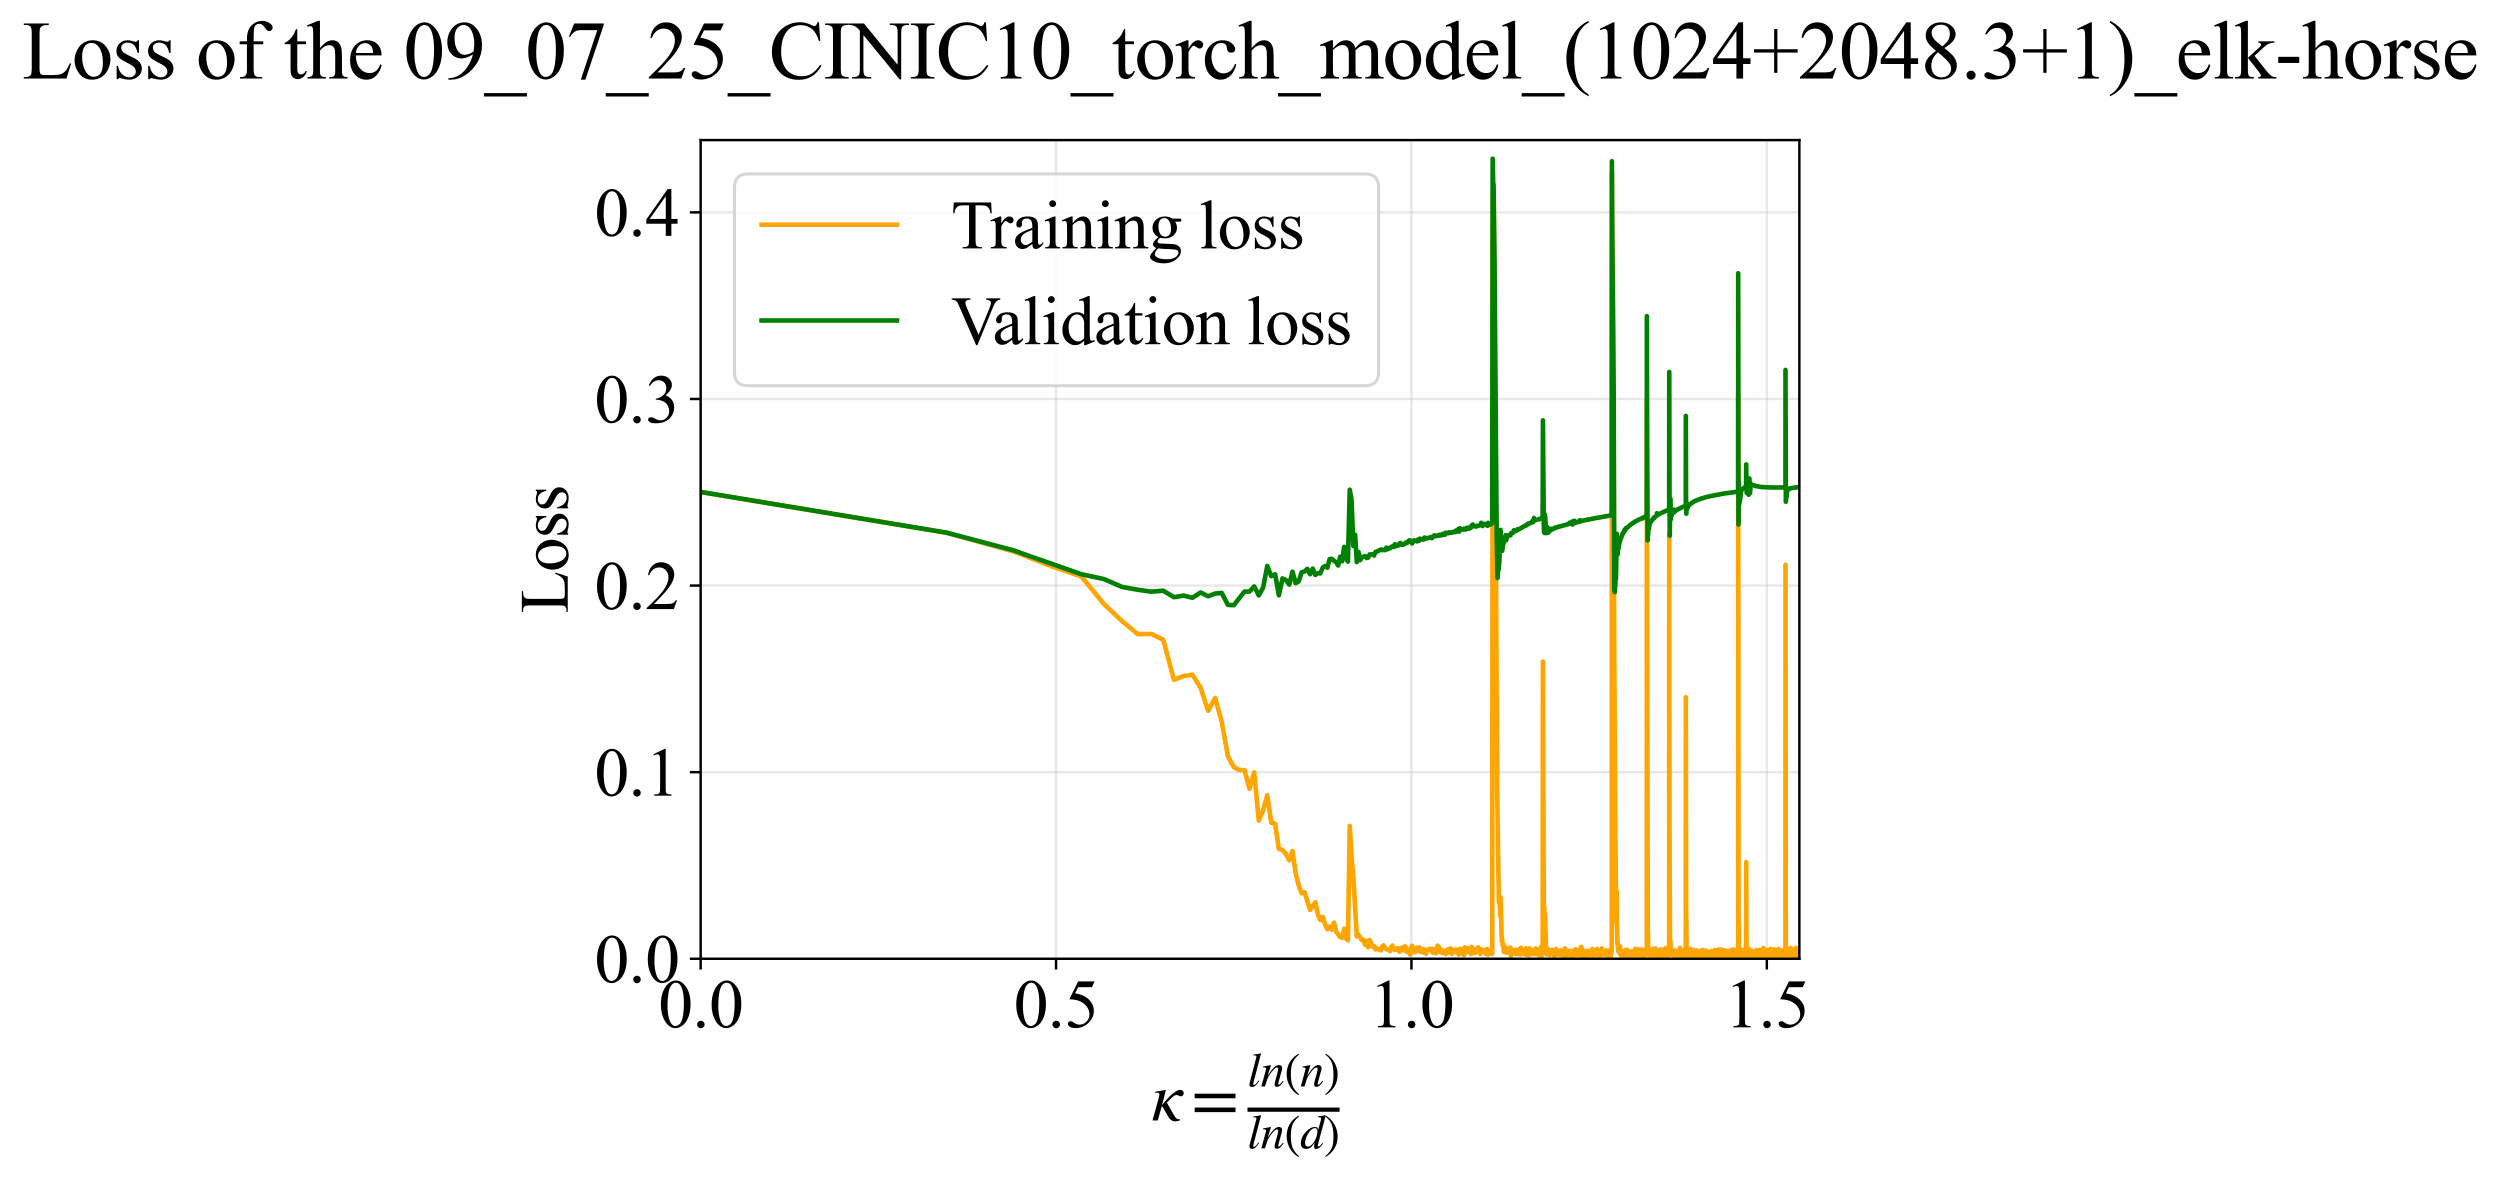 <?xml version="1.0" encoding="utf-8" standalone="no"?>
<!DOCTYPE svg PUBLIC "-//W3C//DTD SVG 1.1//EN"
  "http://www.w3.org/Graphics/SVG/1.1/DTD/svg11.dtd">
<svg xmlns:xlink="http://www.w3.org/1999/xlink" width="812.6pt" height="383.266pt" viewBox="0 0 812.6 383.266" xmlns="http://www.w3.org/2000/svg" version="1.1">
 <defs>
  <style type="text/css">*{stroke-linejoin: round; stroke-linecap: butt}</style>
 </defs>
 <g id="figure_1">
  <g id="patch_1">
   <path d="M -0 383.266 
L 812.6 383.266 
L 812.6 0 
L -0 0 
z
" style="fill: #ffffff"/>
  </g>
  <g id="axes_1">
   <g id="patch_2">
    <path d="M 227.74 311.644 
L 584.86 311.644 
L 584.86 45.532 
L 227.74 45.532 
z
" style="fill: #ffffff"/>
   </g>
   <g id="matplotlib.axis_1">
    <g id="xtick_1">
     <g id="line2d_1">
      <path d="M 227.74 311.644 
L 227.74 45.532 
" clip-path="url(#p55e43b7030)" style="fill: none; stroke: #b0b0b0; stroke-opacity: 0.3; stroke-width: 0.8; stroke-linecap: square"/>
     </g>
     <g id="line2d_2">
      <defs>
       <path id="m0702b8a5af" d="M 0 0 
L 0 3.5 
" style="stroke: #000000; stroke-width: 0.8"/>
      </defs>
      <g>
       <use xlink:href="#m0702b8a5af" x="227.74" y="311.644" style="stroke: #000000; stroke-width: 0.8"/>
      </g>
     </g>
     <g id="text_1">
      <!-- 0.0 -->
      <g transform="translate(213.99 333.92) scale(0.22 -0.22)">
       <defs>
        <path id="TimesNewRomanPSMT-30" d="M 231 2094 
Q 231 2819 450 3342 
Q 669 3866 1031 4122 
Q 1313 4325 1613 4325 
Q 2100 4325 2488 3828 
Q 2972 3213 2972 2159 
Q 2972 1422 2759 906 
Q 2547 391 2217 158 
Q 1888 -75 1581 -75 
Q 975 -75 572 641 
Q 231 1244 231 2094 
z
M 844 2016 
Q 844 1141 1059 588 
Q 1238 122 1591 122 
Q 1759 122 1940 273 
Q 2122 425 2216 781 
Q 2359 1319 2359 2297 
Q 2359 3022 2209 3506 
Q 2097 3866 1919 4016 
Q 1791 4119 1609 4119 
Q 1397 4119 1231 3928 
Q 1006 3669 925 3112 
Q 844 2556 844 2016 
z
" transform="scale(0.016)"/>
        <path id="TimesNewRomanPSMT-2e" d="M 800 606 
Q 947 606 1047 504 
Q 1147 403 1147 259 
Q 1147 116 1045 14 
Q 944 -88 800 -88 
Q 656 -88 554 14 
Q 453 116 453 259 
Q 453 406 554 506 
Q 656 606 800 606 
z
" transform="scale(0.016)"/>
       </defs>
       <use xlink:href="#TimesNewRomanPSMT-30"/>
       <use xlink:href="#TimesNewRomanPSMT-2e" transform="translate(50 0)"/>
       <use xlink:href="#TimesNewRomanPSMT-30" transform="translate(75 0)"/>
      </g>
     </g>
    </g>
    <g id="xtick_2">
     <g id="line2d_3">
      <path d="M 343.256 311.644 
L 343.256 45.532 
" clip-path="url(#p55e43b7030)" style="fill: none; stroke: #b0b0b0; stroke-opacity: 0.3; stroke-width: 0.8; stroke-linecap: square"/>
     </g>
     <g id="line2d_4">
      <g>
       <use xlink:href="#m0702b8a5af" x="343.256" y="311.644" style="stroke: #000000; stroke-width: 0.8"/>
      </g>
     </g>
     <g id="text_2">
      <!-- 0.5 -->
      <g transform="translate(329.506 333.92) scale(0.22 -0.22)">
       <defs>
        <path id="TimesNewRomanPSMT-35" d="M 2778 4238 
L 2534 3706 
L 1259 3706 
L 981 3138 
Q 1809 3016 2294 2522 
Q 2709 2097 2709 1522 
Q 2709 1188 2573 903 
Q 2438 619 2231 419 
Q 2025 219 1772 97 
Q 1413 -75 1034 -75 
Q 653 -75 479 54 
Q 306 184 306 341 
Q 306 428 378 495 
Q 450 563 559 563 
Q 641 563 702 538 
Q 763 513 909 409 
Q 1144 247 1384 247 
Q 1750 247 2026 523 
Q 2303 800 2303 1197 
Q 2303 1581 2056 1914 
Q 1809 2247 1375 2428 
Q 1034 2569 447 2591 
L 1259 4238 
L 2778 4238 
z
" transform="scale(0.016)"/>
       </defs>
       <use xlink:href="#TimesNewRomanPSMT-30"/>
       <use xlink:href="#TimesNewRomanPSMT-2e" transform="translate(50 0)"/>
       <use xlink:href="#TimesNewRomanPSMT-35" transform="translate(75 0)"/>
      </g>
     </g>
    </g>
    <g id="xtick_3">
     <g id="line2d_5">
      <path d="M 458.771 311.644 
L 458.771 45.532 
" clip-path="url(#p55e43b7030)" style="fill: none; stroke: #b0b0b0; stroke-opacity: 0.3; stroke-width: 0.8; stroke-linecap: square"/>
     </g>
     <g id="line2d_6">
      <g>
       <use xlink:href="#m0702b8a5af" x="458.771" y="311.644" style="stroke: #000000; stroke-width: 0.8"/>
      </g>
     </g>
     <g id="text_3">
      <!-- 1.0 -->
      <g transform="translate(445.021 333.92) scale(0.22 -0.22)">
       <defs>
        <path id="TimesNewRomanPSMT-31" d="M 750 3822 
L 1781 4325 
L 1884 4325 
L 1884 747 
Q 1884 391 1914 303 
Q 1944 216 2037 169 
Q 2131 122 2419 116 
L 2419 0 
L 825 0 
L 825 116 
Q 1125 122 1212 167 
Q 1300 213 1334 289 
Q 1369 366 1369 747 
L 1369 3034 
Q 1369 3497 1338 3628 
Q 1316 3728 1258 3775 
Q 1200 3822 1119 3822 
Q 1003 3822 797 3725 
L 750 3822 
z
" transform="scale(0.016)"/>
       </defs>
       <use xlink:href="#TimesNewRomanPSMT-31"/>
       <use xlink:href="#TimesNewRomanPSMT-2e" transform="translate(50 0)"/>
       <use xlink:href="#TimesNewRomanPSMT-30" transform="translate(75 0)"/>
      </g>
     </g>
    </g>
    <g id="xtick_4">
     <g id="line2d_7">
      <path d="M 574.287 311.644 
L 574.287 45.532 
" clip-path="url(#p55e43b7030)" style="fill: none; stroke: #b0b0b0; stroke-opacity: 0.3; stroke-width: 0.8; stroke-linecap: square"/>
     </g>
     <g id="line2d_8">
      <g>
       <use xlink:href="#m0702b8a5af" x="574.287" y="311.644" style="stroke: #000000; stroke-width: 0.8"/>
      </g>
     </g>
     <g id="text_4">
      <!-- 1.5 -->
      <g transform="translate(560.537 333.92) scale(0.22 -0.22)">
       <use xlink:href="#TimesNewRomanPSMT-31"/>
       <use xlink:href="#TimesNewRomanPSMT-2e" transform="translate(50 0)"/>
       <use xlink:href="#TimesNewRomanPSMT-35" transform="translate(75 0)"/>
      </g>
     </g>
    </g>
    <g id="text_5">
     <!-- $\kappa  = \frac{ln(n)}{ln(d)}$ -->
     <g transform="translate(374.29 364.186) scale(0.22 -0.22)">
      <defs>
       <path id="STIXGeneral-Italic-3ba" d="M 979 1440 
L 998 1446 
Q 1850 2541 2464 2790 
Q 2547 2822 2630 2822 
Q 2797 2822 2886 2736 
Q 2976 2650 2976 2522 
Q 2976 2387 2893 2307 
Q 2810 2227 2682 2227 
Q 2605 2227 2502 2288 
Q 2400 2349 2336 2349 
Q 2170 2349 1990 2205 
Q 1811 2061 1414 1645 
L 2042 544 
Q 2202 262 2310 182 
Q 2419 102 2624 102 
L 2624 0 
Q 2374 -83 2182 -83 
Q 1786 -83 1555 326 
L 960 1350 
L 576 0 
L 90 0 
L 640 1978 
Q 730 2317 730 2406 
Q 730 2560 518 2560 
L 339 2560 
L 339 2650 
Q 678 2694 1306 2822 
L 1325 2803 
L 979 1440 
z
" transform="scale(0.016)"/>
       <path id="STIXGeneral-Regular-3d" d="M 4077 2048 
L 307 2048 
L 307 2470 
L 4077 2470 
L 4077 2048 
z
M 4077 768 
L 307 768 
L 307 1190 
L 4077 1190 
L 4077 768 
z
" transform="scale(0.016)"/>
       <path id="STIXGeneral-Italic-6c" d="M 1786 4339 
L 806 595 
Q 755 410 755 320 
Q 755 205 864 205 
Q 1037 205 1293 570 
L 1453 794 
L 1542 730 
Q 1254 275 1046 102 
Q 838 -70 576 -70 
Q 262 -70 262 288 
Q 262 397 288 480 
L 1165 3834 
Q 1184 3898 1184 3955 
Q 1184 4096 870 4096 
L 755 4096 
L 755 4198 
Q 1203 4250 1747 4371 
L 1786 4339 
z
" transform="scale(0.016)"/>
       <path id="STIXGeneral-Italic-6e" d="M 2944 749 
L 3034 666 
Q 2707 218 2534 80 
Q 2362 -58 2138 -58 
Q 2010 -58 1923 28 
Q 1837 115 1837 288 
Q 1837 390 1939 768 
L 2221 1805 
Q 2310 2150 2310 2310 
Q 2310 2496 2157 2496 
Q 1971 2496 1750 2275 
Q 1530 2054 1210 1587 
Q 998 1274 899 1024 
Q 800 774 570 0 
L 90 0 
L 704 2240 
Q 717 2304 717 2349 
Q 717 2445 630 2480 
Q 544 2515 301 2522 
L 301 2624 
Q 550 2675 857 2729 
Q 1165 2784 1338 2822 
L 1363 2810 
L 934 1414 
Q 1408 2170 1753 2496 
Q 2099 2822 2413 2822 
Q 2611 2822 2720 2716 
Q 2829 2611 2829 2432 
Q 2829 2272 2765 2048 
L 2406 749 
Q 2317 429 2317 358 
Q 2317 243 2419 243 
Q 2541 243 2810 582 
Q 2854 634 2944 749 
z
" transform="scale(0.016)"/>
       <path id="STIXGeneral-Regular-28" d="M 1946 -1030 
L 1869 -1133 
Q 1126 -710 716 32 
Q 307 774 307 1613 
Q 307 3386 1888 4326 
L 1946 4224 
Q 1293 3667 1075 3126 
Q 858 2586 858 1632 
Q 858 685 1082 96 
Q 1306 -493 1946 -1030 
z
" transform="scale(0.016)"/>
       <path id="STIXGeneral-Regular-29" d="M 186 4224 
L 262 4326 
Q 992 3891 1408 3148 
Q 1824 2406 1824 1581 
Q 1824 -166 243 -1133 
L 186 -1030 
Q 845 -486 1059 54 
Q 1274 595 1274 1562 
Q 1274 2534 1059 3120 
Q 845 3706 186 4224 
z
" transform="scale(0.016)"/>
       <path id="STIXGeneral-Italic-64" d="M 3334 4371 
L 3373 4333 
L 3123 3360 
L 2739 1958 
Q 2323 429 2323 384 
Q 2323 256 2438 256 
Q 2522 256 2614 336 
Q 2707 416 2963 710 
L 3040 646 
Q 2547 -83 2099 -83 
Q 1978 -83 1907 -6 
Q 1837 70 1837 205 
Q 1837 397 1920 774 
Q 1645 307 1379 118 
Q 1114 -70 781 -70 
Q 461 -70 278 125 
Q 96 320 96 678 
Q 96 1440 713 2131 
Q 1331 2822 1965 2822 
Q 2163 2822 2256 2732 
Q 2349 2643 2381 2451 
L 2387 2451 
L 2675 3494 
Q 2765 3808 2765 3949 
Q 2765 4051 2694 4076 
Q 2624 4102 2355 4115 
L 2355 4224 
Q 2848 4269 3334 4371 
z
M 2278 2310 
Q 2278 2477 2185 2576 
Q 2093 2675 1978 2675 
Q 1677 2675 1395 2381 
Q 1075 2042 864 1571 
Q 653 1101 653 704 
Q 653 486 752 361 
Q 851 237 1024 237 
Q 1312 237 1606 550 
Q 1901 864 2089 1350 
Q 2278 1837 2278 2310 
z
" transform="scale(0.016)"/>
      </defs>
      <use xlink:href="#STIXGeneral-Italic-3ba" transform="translate(0 0.003)"/>
      <use xlink:href="#STIXGeneral-Regular-3d" transform="translate(58.84 0.003)"/>
      <use xlink:href="#STIXGeneral-Italic-6c" transform="translate(141.78 50.192) scale(0.7)"/>
      <use xlink:href="#STIXGeneral-Italic-6e" transform="translate(161.24 50.192) scale(0.7)"/>
      <use xlink:href="#STIXGeneral-Regular-28" transform="translate(196.24 50.192) scale(0.7)"/>
      <use xlink:href="#STIXGeneral-Italic-6e" transform="translate(219.55 50.192) scale(0.7)"/>
      <use xlink:href="#STIXGeneral-Regular-29" transform="translate(254.55 50.192) scale(0.7)"/>
      <use xlink:href="#STIXGeneral-Italic-6c" transform="translate(141.78 -41.258) scale(0.7)"/>
      <use xlink:href="#STIXGeneral-Italic-6e" transform="translate(161.24 -41.258) scale(0.7)"/>
      <use xlink:href="#STIXGeneral-Regular-28" transform="translate(196.24 -41.258) scale(0.7)"/>
      <use xlink:href="#STIXGeneral-Italic-64" transform="translate(219.55 -41.258) scale(0.7)"/>
      <use xlink:href="#STIXGeneral-Regular-29" transform="translate(254.55 -41.258) scale(0.7)"/>
      <path d="M 141.78 12.8 
L 141.78 19.05 
L 277.86 19.05 
L 277.86 12.8 
L 141.78 12.8 
z
"/>
     </g>
    </g>
   </g>
   <g id="matplotlib.axis_2">
    <g id="ytick_1">
     <g id="line2d_9">
      <path d="M 227.74 311.644 
L 584.86 311.644 
" clip-path="url(#p55e43b7030)" style="fill: none; stroke: #b0b0b0; stroke-opacity: 0.3; stroke-width: 0.8; stroke-linecap: square"/>
     </g>
     <g id="line2d_10">
      <defs>
       <path id="m0334c40502" d="M 0 0 
L -3.5 0 
" style="stroke: #000000; stroke-width: 0.8"/>
      </defs>
      <g>
       <use xlink:href="#m0334c40502" x="227.74" y="311.644" style="stroke: #000000; stroke-width: 0.8"/>
      </g>
     </g>
     <g id="text_6">
      <!-- 0.0 -->
      <g transform="translate(193.24 319.282) scale(0.22 -0.22)">
       <use xlink:href="#TimesNewRomanPSMT-30"/>
       <use xlink:href="#TimesNewRomanPSMT-2e" transform="translate(50 0)"/>
       <use xlink:href="#TimesNewRomanPSMT-30" transform="translate(75 0)"/>
      </g>
     </g>
    </g>
    <g id="ytick_2">
     <g id="line2d_11">
      <path d="M 227.74 250.99 
L 584.86 250.99 
" clip-path="url(#p55e43b7030)" style="fill: none; stroke: #b0b0b0; stroke-opacity: 0.3; stroke-width: 0.8; stroke-linecap: square"/>
     </g>
     <g id="line2d_12">
      <g>
       <use xlink:href="#m0334c40502" x="227.74" y="250.99" style="stroke: #000000; stroke-width: 0.8"/>
      </g>
     </g>
     <g id="text_7">
      <!-- 0.1 -->
      <g transform="translate(193.24 258.628) scale(0.22 -0.22)">
       <use xlink:href="#TimesNewRomanPSMT-30"/>
       <use xlink:href="#TimesNewRomanPSMT-2e" transform="translate(50 0)"/>
       <use xlink:href="#TimesNewRomanPSMT-31" transform="translate(75 0)"/>
      </g>
     </g>
    </g>
    <g id="ytick_3">
     <g id="line2d_13">
      <path d="M 227.74 190.337 
L 584.86 190.337 
" clip-path="url(#p55e43b7030)" style="fill: none; stroke: #b0b0b0; stroke-opacity: 0.3; stroke-width: 0.8; stroke-linecap: square"/>
     </g>
     <g id="line2d_14">
      <g>
       <use xlink:href="#m0334c40502" x="227.74" y="190.337" style="stroke: #000000; stroke-width: 0.8"/>
      </g>
     </g>
     <g id="text_8">
      <!-- 0.2 -->
      <g transform="translate(193.24 197.975) scale(0.22 -0.22)">
       <defs>
        <path id="TimesNewRomanPSMT-32" d="M 2934 816 
L 2638 0 
L 138 0 
L 138 116 
Q 1241 1122 1691 1759 
Q 2141 2397 2141 2925 
Q 2141 3328 1894 3587 
Q 1647 3847 1303 3847 
Q 991 3847 742 3664 
Q 494 3481 375 3128 
L 259 3128 
Q 338 3706 661 4015 
Q 984 4325 1469 4325 
Q 1984 4325 2329 3994 
Q 2675 3663 2675 3213 
Q 2675 2891 2525 2569 
Q 2294 2063 1775 1497 
Q 997 647 803 472 
L 1909 472 
Q 2247 472 2383 497 
Q 2519 522 2628 598 
Q 2738 675 2819 816 
L 2934 816 
z
" transform="scale(0.016)"/>
       </defs>
       <use xlink:href="#TimesNewRomanPSMT-30"/>
       <use xlink:href="#TimesNewRomanPSMT-2e" transform="translate(50 0)"/>
       <use xlink:href="#TimesNewRomanPSMT-32" transform="translate(75 0)"/>
      </g>
     </g>
    </g>
    <g id="ytick_4">
     <g id="line2d_15">
      <path d="M 227.74 129.684 
L 584.86 129.684 
" clip-path="url(#p55e43b7030)" style="fill: none; stroke: #b0b0b0; stroke-opacity: 0.3; stroke-width: 0.8; stroke-linecap: square"/>
     </g>
     <g id="line2d_16">
      <g>
       <use xlink:href="#m0334c40502" x="227.74" y="129.684" style="stroke: #000000; stroke-width: 0.8"/>
      </g>
     </g>
     <g id="text_9">
      <!-- 0.3 -->
      <g transform="translate(193.24 137.322) scale(0.22 -0.22)">
       <defs>
        <path id="TimesNewRomanPSMT-33" d="M 325 3431 
Q 506 3859 782 4092 
Q 1059 4325 1472 4325 
Q 1981 4325 2253 3994 
Q 2459 3747 2459 3466 
Q 2459 3003 1878 2509 
Q 2269 2356 2469 2072 
Q 2669 1788 2669 1403 
Q 2669 853 2319 450 
Q 1863 -75 997 -75 
Q 569 -75 414 31 
Q 259 138 259 259 
Q 259 350 332 419 
Q 406 488 509 488 
Q 588 488 669 463 
Q 722 447 909 348 
Q 1097 250 1169 231 
Q 1284 197 1416 197 
Q 1734 197 1970 444 
Q 2206 691 2206 1028 
Q 2206 1275 2097 1509 
Q 2016 1684 1919 1775 
Q 1784 1900 1550 2001 
Q 1316 2103 1072 2103 
L 972 2103 
L 972 2197 
Q 1219 2228 1467 2375 
Q 1716 2522 1828 2728 
Q 1941 2934 1941 3181 
Q 1941 3503 1739 3701 
Q 1538 3900 1238 3900 
Q 753 3900 428 3381 
L 325 3431 
z
" transform="scale(0.016)"/>
       </defs>
       <use xlink:href="#TimesNewRomanPSMT-30"/>
       <use xlink:href="#TimesNewRomanPSMT-2e" transform="translate(50 0)"/>
       <use xlink:href="#TimesNewRomanPSMT-33" transform="translate(75 0)"/>
      </g>
     </g>
    </g>
    <g id="ytick_5">
     <g id="line2d_17">
      <path d="M 227.74 69.03 
L 584.86 69.03 
" clip-path="url(#p55e43b7030)" style="fill: none; stroke: #b0b0b0; stroke-opacity: 0.3; stroke-width: 0.8; stroke-linecap: square"/>
     </g>
     <g id="line2d_18">
      <g>
       <use xlink:href="#m0334c40502" x="227.74" y="69.03" style="stroke: #000000; stroke-width: 0.8"/>
      </g>
     </g>
     <g id="text_10">
      <!-- 0.4 -->
      <g transform="translate(193.24 76.669) scale(0.22 -0.22)">
       <defs>
        <path id="TimesNewRomanPSMT-34" d="M 2978 1563 
L 2978 1119 
L 2409 1119 
L 2409 0 
L 1894 0 
L 1894 1119 
L 100 1119 
L 100 1519 
L 2066 4325 
L 2409 4325 
L 2409 1563 
L 2978 1563 
z
M 1894 1563 
L 1894 3666 
L 406 1563 
L 1894 1563 
z
" transform="scale(0.016)"/>
       </defs>
       <use xlink:href="#TimesNewRomanPSMT-30"/>
       <use xlink:href="#TimesNewRomanPSMT-2e" transform="translate(50 0)"/>
       <use xlink:href="#TimesNewRomanPSMT-34" transform="translate(75 0)"/>
      </g>
     </g>
    </g>
    <g id="text_11">
     <!-- Loss -->
     <g transform="translate(184.534 199.369) rotate(-90) scale(0.22 -0.22)">
      <defs>
       <path id="TimesNewRomanPSMT-4c" d="M 3669 1172 
L 3772 1150 
L 3409 0 
L 128 0 
L 128 116 
L 288 116 
Q 556 116 672 291 
Q 738 391 738 753 
L 738 3488 
Q 738 3884 650 3984 
Q 528 4122 288 4122 
L 128 4122 
L 128 4238 
L 2047 4238 
L 2047 4122 
Q 1709 4125 1573 4059 
Q 1438 3994 1388 3894 
Q 1338 3794 1338 3416 
L 1338 753 
Q 1338 494 1388 397 
Q 1425 331 1503 300 
Q 1581 269 1991 269 
L 2300 269 
Q 2788 269 2984 341 
Q 3181 413 3343 595 
Q 3506 778 3669 1172 
z
" transform="scale(0.016)"/>
       <path id="TimesNewRomanPSMT-6f" d="M 1600 2947 
Q 2250 2947 2644 2453 
Q 2978 2031 2978 1484 
Q 2978 1100 2793 706 
Q 2609 313 2286 112 
Q 1963 -88 1566 -88 
Q 919 -88 538 428 
Q 216 863 216 1403 
Q 216 1797 411 2186 
Q 606 2575 925 2761 
Q 1244 2947 1600 2947 
z
M 1503 2744 
Q 1338 2744 1170 2645 
Q 1003 2547 900 2300 
Q 797 2053 797 1666 
Q 797 1041 1045 587 
Q 1294 134 1700 134 
Q 2003 134 2200 384 
Q 2397 634 2397 1244 
Q 2397 2006 2069 2444 
Q 1847 2744 1503 2744 
z
" transform="scale(0.016)"/>
       <path id="TimesNewRomanPSMT-73" d="M 2050 2947 
L 2050 1972 
L 1947 1972 
Q 1828 2431 1642 2597 
Q 1456 2763 1169 2763 
Q 950 2763 815 2647 
Q 681 2531 681 2391 
Q 681 2216 781 2091 
Q 878 1963 1175 1819 
L 1631 1597 
Q 2266 1288 2266 781 
Q 2266 391 1970 151 
Q 1675 -88 1309 -88 
Q 1047 -88 709 6 
Q 606 38 541 38 
Q 469 38 428 -44 
L 325 -44 
L 325 978 
L 428 978 
Q 516 541 762 319 
Q 1009 97 1316 97 
Q 1531 97 1667 223 
Q 1803 350 1803 528 
Q 1803 744 1651 891 
Q 1500 1038 1047 1263 
Q 594 1488 453 1669 
Q 313 1847 313 2119 
Q 313 2472 555 2709 
Q 797 2947 1181 2947 
Q 1350 2947 1591 2875 
Q 1750 2828 1803 2828 
Q 1853 2828 1881 2850 
Q 1909 2872 1947 2947 
L 2050 2947 
z
" transform="scale(0.016)"/>
      </defs>
      <use xlink:href="#TimesNewRomanPSMT-4c"/>
      <use xlink:href="#TimesNewRomanPSMT-6f" transform="translate(61.084 0)"/>
      <use xlink:href="#TimesNewRomanPSMT-73" transform="translate(111.084 0)"/>
      <use xlink:href="#TimesNewRomanPSMT-73" transform="translate(150 0)"/>
     </g>
    </g>
   </g>
   <g id="line2d_19">
    <path d="M 227.74 159.928 
L 307.67 173.185 
L 329.223 179.193 
L 342.204 184.197 
L 351.523 187.401 
L 358.797 196.323 
L 364.765 201.943 
L 369.825 206.108 
L 374.217 206.078 
L 378.097 207.928 
L 381.572 220.947 
L 384.719 219.723 
L 387.594 219.308 
L 390.241 223.558 
L 392.693 231.01 
L 394.976 226.847 
L 397.114 234.604 
L 399.122 245.844 
L 401.017 249.354 
L 402.809 250.303 
L 404.51 250.311 
L 406.128 256.388 
L 407.672 251.049 
L 409.147 266.69 
L 410.559 263.421 
L 411.914 258.517 
L 413.216 267.433 
L 414.47 267.736 
L 415.677 275.955 
L 416.843 276.257 
L 417.969 277.542 
L 419.058 279.628 
L 420.113 276.623 
L 421.136 283.791 
L 422.128 287.809 
L 423.091 290.365 
L 424.028 290.021 
L 425.825 295.76 
L 427.53 293.285 
L 428.351 297.204 
L 429.152 299.048 
L 429.935 298.039 
L 430.699 300.504 
L 431.447 302.072 
L 432.178 301.132 
L 432.893 302.166 
L 433.593 299.904 
L 434.279 302.785 
L 435.61 304.598 
L 436.256 304.825 
L 436.889 301.874 
L 437.511 305.069 
L 438.122 305.624 
L 438.721 268.452 
L 439.31 278.711 
L 439.889 285.181 
L 441.017 304.358 
L 441.567 303.824 
L 442.64 305.579 
L 443.164 305.426 
L 443.68 307.065 
L 444.189 305.859 
L 444.689 307.879 
L 445.182 305.524 
L 446.147 307.676 
L 446.619 307.545 
L 447.084 308.589 
L 447.544 308.199 
L 447.996 308.613 
L 448.443 308.617 
L 448.884 308.917 
L 449.319 307.556 
L 449.749 307.288 
L 450.173 308.044 
L 450.592 308.511 
L 451.414 308.686 
L 451.817 309.155 
L 452.216 307.864 
L 452.61 307.34 
L 452.999 308.476 
L 453.384 308.755 
L 453.765 308.368 
L 454.141 308.21 
L 454.881 309.365 
L 455.245 308.199 
L 455.605 308.253 
L 455.961 307.906 
L 456.313 308.932 
L 456.662 307.593 
L 457.007 307.984 
L 457.348 309.46 
L 457.686 308.622 
L 458.021 308.661 
L 458.352 310.259 
L 458.68 308.067 
L 459.005 307.432 
L 459.327 309.454 
L 459.645 308.473 
L 459.961 309.488 
L 460.274 308.501 
L 460.584 307.989 
L 460.89 309.162 
L 461.496 307.998 
L 461.795 309.361 
L 462.091 308.849 
L 462.384 309.525 
L 462.675 308.516 
L 462.963 309.704 
L 463.249 308.694 
L 463.532 310.026 
L 463.814 308.861 
L 464.369 308.859 
L 464.643 308.368 
L 464.915 308.876 
L 465.184 308.881 
L 465.452 308.378 
L 465.717 309.709 
L 465.98 308.701 
L 466.242 308.547 
L 466.501 309.046 
L 466.758 309.884 
L 467.013 309.056 
L 467.266 307.37 
L 467.518 309.393 
L 467.767 307.873 
L 468.015 309.394 
L 468.261 308.897 
L 468.505 309.562 
L 468.747 309.743 
L 468.987 308.899 
L 469.226 309.572 
L 469.699 309.243 
L 469.932 310.087 
L 470.165 308.921 
L 470.395 308.908 
L 470.624 308.572 
L 470.851 309.584 
L 471.301 308.577 
L 471.524 308.239 
L 471.746 309.75 
L 471.965 310.095 
L 472.401 308.916 
L 472.616 309.084 
L 472.831 308.92 
L 473.043 308.579 
L 473.465 309.428 
L 473.674 309.229 
L 473.881 308.746 
L 474.088 310.26 
L 474.293 308.582 
L 474.496 308.414 
L 474.9 308.924 
L 475.1 308.587 
L 475.299 309.932 
L 475.497 308.753 
L 475.889 310.44 
L 476.083 307.917 
L 476.276 309.431 
L 476.468 309.435 
L 476.659 309.264 
L 477.038 308.251 
L 477.225 308.593 
L 477.412 309.435 
L 477.597 309.266 
L 477.782 309.265 
L 477.966 309.435 
L 478.148 310.11 
L 478.33 307.744 
L 478.51 309.094 
L 478.69 309.262 
L 478.868 308.589 
L 479.046 309.43 
L 479.223 308.756 
L 479.399 309.774 
L 479.573 308.763 
L 479.747 308.765 
L 479.92 308.423 
L 480.093 308.593 
L 480.264 309.099 
L 480.434 307.922 
L 480.773 309.438 
L 480.94 309.269 
L 481.107 310.112 
L 481.273 308.597 
L 481.439 308.574 
L 481.603 309.267 
L 481.767 309.432 
L 482.092 309.433 
L 482.253 309.098 
L 482.414 309.439 
L 482.574 308.764 
L 482.891 309.441 
L 483.049 310.117 
L 483.361 308.427 
L 483.517 309.084 
L 483.671 310.277 
L 483.825 309.945 
L 483.978 309.946 
L 484.131 309.106 
L 484.434 309.95 
L 484.584 309.78 
L 484.734 309.956 
L 484.883 309.444 
L 485.031 309.937 
L 485.179 78.35 
L 485.326 62.181 
L 485.473 61.82 
L 485.764 93.025 
L 486.622 254.946 
L 486.903 274.736 
L 487.181 292.902 
L 487.32 293.661 
L 487.458 292.037 
L 487.595 297.69 
L 487.732 291.711 
L 488.139 305.891 
L 488.274 305.37 
L 488.408 307.23 
L 488.675 307.056 
L 488.807 309.413 
L 489.07 307.618 
L 489.201 309.378 
L 489.332 308.556 
L 489.462 308.895 
L 489.591 309.668 
L 489.72 309.628 
L 489.848 308.771 
L 490.104 308.826 
L 490.231 309.172 
L 490.357 308.35 
L 490.483 309.684 
L 490.733 309.224 
L 490.858 309.214 
L 490.982 308.035 
L 491.106 310.733 
L 491.229 309.21 
L 491.352 310.052 
L 491.474 308.715 
L 491.717 309.735 
L 491.838 309.739 
L 491.959 308.893 
L 492.079 308.884 
L 492.317 309.748 
L 492.436 309.579 
L 492.673 310.087 
L 492.79 308.739 
L 492.907 309.655 
L 493.024 309.579 
L 493.14 309.745 
L 493.256 309.582 
L 493.372 308.911 
L 493.601 310.091 
L 493.83 308.409 
L 494.056 310.266 
L 494.169 309.928 
L 494.393 308.08 
L 494.505 310.102 
L 494.616 309.766 
L 494.727 309.932 
L 494.838 309.599 
L 494.948 309.77 
L 495.167 309.263 
L 495.276 309.602 
L 495.385 308.93 
L 495.493 310.108 
L 495.601 309.611 
L 495.709 309.939 
L 495.816 309.098 
L 495.923 309.605 
L 496.03 308.256 
L 496.136 308.763 
L 496.242 310.28 
L 496.453 309.267 
L 496.558 310.283 
L 496.662 310.112 
L 496.974 310.45 
L 497.078 308.26 
L 497.181 309.271 
L 497.386 308.767 
L 497.488 309.779 
L 497.589 309.61 
L 497.691 309.948 
L 497.993 308.771 
L 498.094 310.115 
L 498.392 308.938 
L 498.491 308.777 
L 498.59 310.088 
L 498.689 309.941 
L 498.787 309.441 
L 498.885 309.95 
L 498.982 309.612 
L 499.176 308.266 
L 499.273 309.446 
L 499.37 308.94 
L 499.466 310.12 
L 499.562 308.941 
L 499.657 309.951 
L 499.753 309.279 
L 499.848 309.446 
L 499.943 308.604 
L 500.131 310.457 
L 500.319 309.447 
L 500.412 308.773 
L 500.691 310.458 
L 500.784 310.29 
L 500.876 310.126 
L 500.968 307.762 
L 501.06 310.795 
L 501.242 308.605 
L 501.333 309.531 
L 501.424 308.921 
L 501.514 215.054 
L 501.784 294.927 
L 501.873 299.888 
L 501.963 294.754 
L 502.052 301.874 
L 502.14 301.168 
L 502.229 297.138 
L 502.493 308.054 
L 502.668 310.213 
L 502.755 308.972 
L 502.842 309.737 
L 502.929 309.644 
L 503.101 308.474 
L 503.273 309.394 
L 503.359 309.576 
L 503.444 309.408 
L 503.614 310.421 
L 503.699 309.757 
L 503.783 309.926 
L 503.867 310.1 
L 503.951 309.55 
L 504.035 310.26 
L 504.119 309.082 
L 504.285 309.765 
L 504.368 309.594 
L 504.451 308.756 
L 504.616 309.934 
L 504.698 309.433 
L 504.78 309.602 
L 504.862 309.601 
L 504.944 308.927 
L 505.187 310.785 
L 505.349 308.93 
L 505.429 310.616 
L 505.509 309.101 
L 505.669 310.449 
L 505.828 308.43 
L 505.986 310.114 
L 506.065 309.609 
L 506.144 309.272 
L 506.222 309.779 
L 506.301 309.105 
L 506.457 309.946 
L 506.534 309.779 
L 506.612 309.274 
L 506.767 310.285 
L 506.844 310.286 
L 506.921 309.779 
L 506.997 310.117 
L 507.226 308.938 
L 507.378 309.443 
L 507.529 309.612 
L 507.605 310.456 
L 507.68 308.939 
L 507.755 309.107 
L 507.829 309.108 
L 507.979 310.287 
L 508.127 309.278 
L 508.348 310.456 
L 508.422 309.95 
L 508.568 311.131 
L 508.641 308.268 
L 508.714 309.277 
L 508.787 309.446 
L 508.932 310.121 
L 509.22 309.279 
L 509.291 309.279 
L 509.363 309.11 
L 509.647 310.627 
L 509.718 310.29 
L 509.788 309.11 
L 509.859 310.459 
L 509.929 309.111 
L 509.999 310.122 
L 510.069 309.974 
L 510.208 309.784 
L 510.278 309.784 
L 510.347 310.121 
L 510.416 309.953 
L 510.554 309.617 
L 510.692 310.627 
L 510.76 309.112 
L 510.829 309.954 
L 510.965 309.292 
L 511.033 309.786 
L 511.101 309.614 
L 511.168 309.782 
L 511.236 309.278 
L 511.303 310.796 
L 511.437 309.28 
L 511.504 309.954 
L 511.571 309.786 
L 511.638 309.617 
L 511.705 308.941 
L 511.771 309.915 
L 511.837 309.445 
L 511.904 308.604 
L 511.97 309.111 
L 512.036 308.774 
L 512.101 310.46 
L 512.167 309.954 
L 512.233 308.606 
L 512.298 309.449 
L 512.428 310.46 
L 512.623 309.112 
L 512.688 309.281 
L 512.752 310.46 
L 512.817 309.787 
L 512.881 309.787 
L 513.009 310.124 
L 513.073 309.619 
L 513.137 310.123 
L 513.2 308.776 
L 513.327 310.13 
L 513.391 309.955 
L 513.517 310.123 
L 513.58 309.109 
L 513.643 309.448 
L 513.705 308.944 
L 513.768 309.786 
L 513.83 309.618 
L 513.893 309.282 
L 513.955 307.765 
L 514.017 310.798 
L 514.079 310.124 
L 514.203 309.956 
L 514.326 308.608 
L 514.449 309.788 
L 514.571 309.282 
L 514.693 309.956 
L 514.814 309.619 
L 514.935 310.125 
L 514.995 310.125 
L 515.056 310.293 
L 515.116 310.967 
L 515.176 309.619 
L 515.236 309.788 
L 515.295 310.294 
L 515.355 309.62 
L 515.415 309.788 
L 515.474 309.788 
L 515.533 309.114 
L 515.593 311.136 
L 515.652 310.125 
L 515.711 310.125 
L 515.77 310.293 
L 516.004 309.283 
L 516.063 310.294 
L 516.121 309.957 
L 516.179 309.114 
L 516.296 310.462 
L 516.411 309.114 
L 516.584 310.294 
L 516.699 309.788 
L 516.756 309.788 
L 516.87 310.462 
L 517.041 308.946 
L 517.097 310.126 
L 517.154 309.283 
L 517.21 308.946 
L 517.379 309.957 
L 517.435 310.126 
L 517.547 308.441 
L 517.714 310.8 
L 517.825 309.115 
L 517.88 309.789 
L 517.935 310.463 
L 517.99 309.283 
L 518.045 309.62 
L 518.1 310.294 
L 518.155 309.789 
L 518.21 309.62 
L 518.265 309.789 
L 518.319 309.789 
L 518.374 309.452 
L 518.428 309.789 
L 518.591 310.126 
L 518.699 309.284 
L 518.807 310.463 
L 518.86 309.115 
L 518.914 309.452 
L 519.021 309.789 
L 519.074 308.441 
L 519.128 309.452 
L 519.234 310.126 
L 519.445 308.947 
L 519.551 310.126 
L 519.708 309.115 
L 519.76 310.126 
L 519.813 309.115 
L 519.865 308.947 
L 519.917 311.137 
L 519.969 309.621 
L 520.072 310.294 
L 520.124 310.632 
L 520.176 309.284 
L 520.227 309.789 
L 520.279 310.632 
L 520.33 309.452 
L 520.433 309.621 
L 520.484 310.463 
L 520.535 309.958 
L 520.586 309.284 
L 520.637 310.126 
L 520.688 308.273 
L 520.738 309.958 
L 520.789 309.452 
L 520.84 310.295 
L 520.89 309.452 
L 520.991 309.452 
L 521.091 309.789 
L 521.242 309.284 
L 521.292 309.284 
L 521.391 309.115 
L 521.441 310.295 
L 521.54 309.958 
L 521.59 310.126 
L 521.639 309.116 
L 521.688 309.452 
L 521.738 309.452 
L 521.885 310.126 
L 521.983 308.947 
L 522.08 310.632 
L 522.129 309.958 
L 522.178 310.126 
L 522.226 309.958 
L 522.275 309.958 
L 522.323 310.463 
L 522.372 310.295 
L 522.516 308.947 
L 522.564 310.8 
L 522.612 309.452 
L 522.756 310.463 
L 522.803 310.126 
L 522.899 309.453 
L 522.946 311.137 
L 523.041 310.632 
L 523.088 309.453 
L 523.135 310.127 
L 523.23 310.126 
L 523.371 309.621 
L 523.417 309.789 
L 523.511 308.779 
L 523.558 310.632 
L 523.604 310.127 
L 523.651 308.442 
L 523.697 310.127 
L 523.79 309.116 
L 523.836 309.808 
L 523.882 307.868 
L 523.928 55.981 
L 524.02 80.643 
L 524.066 89.055 
L 524.158 86.837 
L 524.204 86.661 
L 524.522 149.805 
L 524.703 213.692 
L 525.061 276.094 
L 525.106 273.357 
L 525.239 293.417 
L 525.283 292.416 
L 525.46 300.279 
L 525.504 289.674 
L 525.548 298.739 
L 525.723 306.759 
L 525.81 306.051 
L 525.941 309.113 
L 525.984 307.813 
L 526.071 308.333 
L 526.114 309.128 
L 526.2 308.956 
L 526.243 308.719 
L 526.286 309.458 
L 526.372 309.431 
L 526.457 309.739 
L 526.585 307.587 
L 526.628 310.257 
L 526.713 309.292 
L 526.755 308.814 
L 526.882 310.5 
L 526.924 309.173 
L 527.008 309.693 
L 527.134 309.365 
L 527.218 309.709 
L 527.259 310.385 
L 527.301 309.38 
L 527.343 309.882 
L 527.384 309.721 
L 527.426 309.239 
L 527.509 310.234 
L 527.55 309.603 
L 527.591 309.23 
L 527.674 309.402 
L 527.715 309.396 
L 527.756 310.754 
L 527.797 309.572 
L 527.838 309.237 
L 527.961 310.08 
L 528.083 309.58 
L 528.246 310.429 
L 528.407 308.741 
L 528.448 309.081 
L 528.488 310.265 
L 528.528 309.42 
L 528.568 309.257 
L 528.608 310.097 
L 528.648 309.595 
L 528.688 309.088 
L 528.728 309.259 
L 528.808 310.436 
L 528.848 309.766 
L 528.887 308.756 
L 528.927 309.936 
L 528.967 310.61 
L 529.006 309.599 
L 529.046 310.274 
L 529.085 310.612 
L 529.125 310.274 
L 529.204 309.433 
L 529.243 310.107 
L 529.322 310.614 
L 529.4 309.772 
L 529.439 310.112 
L 529.478 310.11 
L 529.517 309.773 
L 529.556 309.941 
L 529.595 310.447 
L 529.634 309.605 
L 529.673 310.28 
L 529.711 309.438 
L 529.789 309.944 
L 529.827 310.449 
L 529.905 309.439 
L 529.943 310.45 
L 530.02 310.114 
L 530.058 309.272 
L 530.097 310.283 
L 530.135 309.441 
L 530.211 309.272 
L 530.326 310.284 
L 530.364 309.442 
L 530.402 310.622 
L 530.44 310.116 
L 530.553 310.791 
L 530.591 309.275 
L 530.666 309.612 
L 530.704 309.612 
L 530.854 310.455 
L 530.929 309.276 
L 531.004 309.613 
L 531.115 310.625 
L 531.152 310.287 
L 531.263 309.446 
L 531.337 309.109 
L 531.374 310.121 
L 531.521 308.436 
L 531.595 310.289 
L 531.668 309.952 
L 531.704 309.11 
L 531.777 309.784 
L 531.814 309.785 
L 531.886 310.627 
L 531.995 308.437 
L 532.031 310.794 
L 532.104 310.459 
L 532.212 309.616 
L 532.248 309.112 
L 532.283 309.448 
L 532.355 310.628 
L 532.391 310.459 
L 532.498 308.943 
L 532.605 310.291 
L 532.64 309.954 
L 532.676 310.796 
L 532.711 309.617 
L 532.747 310.46 
L 532.782 309.281 
L 532.853 309.617 
L 532.923 309.45 
L 532.993 310.965 
L 533.098 308.607 
L 533.133 310.292 
L 533.203 309.45 
L 533.238 309.281 
L 533.273 310.292 
L 533.343 309.113 
L 533.377 310.124 
L 533.447 310.292 
L 533.516 308.944 
L 533.585 310.124 
L 533.654 309.788 
L 533.688 308.609 
L 533.723 310.461 
L 533.757 309.787 
L 533.791 309.787 
L 533.826 309.619 
L 533.894 310.629 
L 533.928 309.867 
L 534.031 309.45 
L 534.065 309.618 
L 534.166 310.293 
L 534.2 309.787 
L 534.268 310.293 
L 534.336 310.462 
L 534.369 309.619 
L 534.403 308.945 
L 534.437 310.293 
L 534.47 309.788 
L 534.571 310.799 
L 534.638 308.945 
L 534.738 309.451 
L 534.771 310.125 
L 534.804 309.114 
L 534.838 309.114 
L 534.937 310.293 
L 534.97 310.125 
L 535.003 308.945 
L 535.069 309.114 
L 535.102 310.125 
L 535.135 308.777 
L 535.168 309.787 
L 535.201 309.619 
L 535.234 310.116 
L 535.267 309.343 
L 535.3 129.882 
L 535.365 194.576 
L 535.593 301.819 
L 535.626 302.591 
L 535.755 309.127 
L 535.82 308.5 
L 535.949 310.295 
L 535.981 309.509 
L 536.077 309.873 
L 536.109 309.564 
L 536.141 310.754 
L 536.205 309.254 
L 536.3 309.951 
L 536.269 308.918 
L 536.332 309.762 
L 536.459 309.433 
L 536.491 310.784 
L 536.554 310.446 
L 536.68 308.931 
L 536.774 311.124 
L 536.805 310.113 
L 536.962 308.597 
L 536.993 309.779 
L 537.055 309.609 
L 537.086 308.769 
L 537.117 310.118 
L 537.148 310.789 
L 537.179 309.443 
L 537.21 309.781 
L 537.272 309.445 
L 537.303 310.119 
L 537.364 310.624 
L 537.395 308.434 
L 537.457 310.289 
L 537.518 309.782 
L 537.549 309.108 
L 537.61 309.61 
L 537.762 309.952 
L 537.793 309.615 
L 537.823 310.289 
L 537.854 310.289 
L 537.884 310.121 
L 537.975 309.112 
L 538.005 310.461 
L 538.065 308.268 
L 538.096 310.29 
L 538.126 310.627 
L 538.246 309.448 
L 538.276 309.111 
L 538.306 310.459 
L 538.366 309.617 
L 538.396 309.448 
L 538.515 310.459 
L 538.574 309.612 
L 538.634 310.29 
L 538.752 309.618 
L 538.782 309.954 
L 538.811 309.954 
L 538.929 309.112 
L 538.87 310.292 
L 538.958 309.45 
L 539.075 310.629 
L 539.105 310.124 
L 539.163 310.461 
L 539.221 309.45 
L 539.28 310.292 
L 539.309 309.618 
L 539.338 309.282 
L 539.367 309.787 
L 539.396 309.787 
L 539.425 310.967 
L 539.483 309.787 
L 539.598 309.787 
L 539.656 309.619 
L 539.713 310.63 
L 539.742 308.608 
L 539.828 309.282 
L 539.97 310.63 
L 540.113 309.788 
L 540.169 309.114 
L 540.198 309.788 
L 540.226 309.788 
L 540.282 309.62 
L 540.367 310.631 
L 540.451 308.778 
L 540.479 309.62 
L 540.507 310.631 
L 540.563 310.125 
L 540.647 308.609 
L 540.675 309.283 
L 540.759 310.462 
L 540.786 310.294 
L 540.925 308.946 
L 540.98 310.462 
L 541.063 310.126 
L 541.091 309.283 
L 541.173 309.62 
L 541.228 310.463 
L 541.283 310.126 
L 541.31 309.62 
L 541.365 310.463 
L 541.392 309.957 
L 541.42 309.789 
L 541.447 310.631 
L 541.501 309.957 
L 541.529 308.104 
L 541.583 310.294 
L 541.61 309.62 
L 541.637 309.62 
L 541.718 310.126 
L 541.772 309.957 
L 541.799 310.126 
L 541.88 309.284 
L 541.853 310.631 
L 541.907 309.621 
L 541.934 310.8 
L 541.961 308.441 
L 542.014 309.789 
L 542.041 309.789 
L 542.068 310.632 
L 542.121 309.452 
L 542.148 310.126 
L 542.281 308.947 
L 542.361 310.463 
L 542.334 308.273 
L 542.387 309.958 
L 542.414 310.126 
L 542.44 309.789 
L 542.467 309.647 
L 542.493 309.784 
L 542.52 310.124 
L 542.546 308.298 
L 542.572 173.327 
L 542.651 266.518 
L 542.809 307.221 
L 542.861 309.02 
L 542.939 308.877 
L 542.965 305.827 
L 543.017 308.881 
L 543.043 307.954 
L 543.147 310.119 
L 543.25 308.918 
L 543.328 309.782 
L 543.353 308.94 
L 543.379 308.771 
L 543.508 310.459 
L 543.61 309.617 
L 543.635 309.786 
L 543.737 310.458 
L 543.839 309.45 
L 543.864 310.63 
L 543.94 309.45 
L 544.066 310.124 
L 544.117 310.63 
L 544.142 309.774 
L 544.167 309.953 
L 544.192 308.945 
L 544.217 310.124 
L 544.267 310.124 
L 544.292 310.293 
L 544.317 309.451 
L 544.392 309.788 
L 544.442 309.283 
L 544.492 310.294 
L 544.517 308.946 
L 544.591 310.294 
L 544.666 309.452 
L 544.69 309.957 
L 544.715 310.799 
L 544.74 309.115 
L 544.789 310.463 
L 544.838 309.114 
L 544.888 310.463 
L 544.937 309.957 
L 544.961 311.137 
L 544.986 309.115 
L 545.035 309.62 
L 545.084 309.452 
L 545.254 310.631 
L 545.375 309.452 
L 545.4 309.621 
L 545.424 309.284 
L 545.448 309.958 
L 545.52 309.452 
L 545.569 310.632 
L 545.593 308.947 
L 545.689 309.958 
L 545.737 309.284 
L 545.761 310.126 
L 545.785 309.789 
L 545.809 309.789 
L 545.856 310.463 
L 545.904 310.632 
L 545.976 308.779 
L 546.047 310.969 
L 546.023 308.105 
L 546.094 309.284 
L 546.189 310.126 
L 546.213 309.958 
L 546.307 309.621 
L 546.331 310.127 
L 546.354 309.116 
L 546.401 309.621 
L 546.425 309.621 
L 546.448 310.969 
L 546.495 309.284 
L 546.518 309.79 
L 546.542 309.116 
L 546.612 310.127 
L 546.635 309.284 
L 546.752 310.464 
L 546.844 308.947 
L 546.798 310.632 
L 546.868 310.295 
L 546.891 310.295 
L 546.937 309.284 
L 546.983 309.621 
L 547.006 310.464 
L 547.075 309.621 
L 547.098 309.453 
L 547.236 310.969 
L 547.35 308.779 
L 547.442 310.969 
L 547.464 309.79 
L 547.487 309.621 
L 547.51 309.958 
L 547.533 309.79 
L 547.555 309.958 
L 547.623 310.295 
L 547.668 309.285 
L 547.781 310.464 
L 547.916 309.621 
L 547.939 309.79 
L 547.961 226.632 
L 548.051 294.146 
L 548.207 309.362 
L 548.229 309.589 
L 548.251 309.279 
L 548.273 308.717 
L 548.318 309.54 
L 548.362 310.77 
L 548.428 309.611 
L 548.473 308.603 
L 548.539 310.122 
L 548.583 309.617 
L 548.627 310.123 
L 548.649 310.628 
L 548.671 310.123 
L 548.693 308.943 
L 548.758 309.01 
L 548.868 310.293 
L 548.955 309.282 
L 548.911 310.462 
L 548.976 309.956 
L 549.02 310.967 
L 549.042 309.451 
L 549.107 310.462 
L 549.128 310.294 
L 549.15 308.777 
L 549.172 310.799 
L 549.236 309.957 
L 549.323 308.441 
L 549.279 310.294 
L 549.344 309.957 
L 549.387 310.126 
L 549.451 309.283 
L 549.58 310.631 
L 549.708 308.61 
L 549.729 309.958 
L 549.793 309.621 
L 549.814 310.8 
L 549.941 309.452 
L 550.046 310.463 
L 550.067 310.295 
L 550.214 309.284 
L 550.256 310.463 
L 550.319 310.127 
L 550.381 310.295 
L 550.423 309.79 
L 550.444 310.8 
L 550.485 309.621 
L 550.506 309.79 
L 550.527 308.779 
L 550.568 310.127 
L 550.589 309.79 
L 550.61 310.801 
L 550.631 309.284 
L 550.713 310.632 
L 550.857 309.284 
L 550.939 310.127 
L 550.96 309.284 
L 550.98 309.284 
L 551.042 310.801 
L 551.103 309.79 
L 551.184 310.464 
L 551.205 309.453 
L 551.306 309.79 
L 551.327 310.464 
L 551.347 309.621 
L 551.408 310.295 
L 551.448 308.948 
L 551.508 309.79 
L 551.529 310.969 
L 551.609 310.127 
L 551.689 309.958 
L 551.709 310.632 
L 551.789 309.453 
L 551.829 309.79 
L 551.849 310.127 
L 551.889 309.958 
L 551.909 309.116 
L 551.969 310.801 
L 551.989 310.295 
L 552.008 310.464 
L 552.088 309.621 
L 552.127 310.127 
L 552.206 309.116 
L 552.226 310.295 
L 552.246 310.295 
L 552.266 310.632 
L 552.285 309.285 
L 552.305 310.295 
L 552.364 310.632 
L 552.403 309.622 
L 552.501 309.285 
L 552.521 310.464 
L 552.599 309.79 
L 552.618 310.969 
L 552.638 309.116 
L 552.696 309.622 
L 552.813 310.464 
L 552.793 309.453 
L 552.832 310.127 
L 552.871 310.127 
L 552.967 309.116 
L 552.986 309.959 
L 553.064 309.622 
L 553.121 310.801 
L 553.255 309.622 
L 553.332 310.296 
L 553.351 308.779 
L 553.427 309.622 
L 553.446 310.296 
L 553.465 309.453 
L 553.541 309.79 
L 553.617 311.138 
L 553.636 309.622 
L 553.673 310.464 
L 553.711 310.632 
L 553.824 309.116 
L 553.768 310.801 
L 553.843 309.622 
L 553.88 309.285 
L 553.974 310.969 
L 554.105 309.116 
L 554.179 310.464 
L 554.235 310.127 
L 554.254 309.453 
L 554.291 310.633 
L 554.328 310.464 
L 554.42 310.633 
L 554.476 308.948 
L 554.604 310.969 
L 554.733 309.285 
L 554.769 310.801 
L 554.842 309.285 
L 554.988 310.633 
L 555.06 310.801 
L 555.115 309.959 
L 555.151 309.453 
L 555.241 310.633 
L 555.331 309.453 
L 555.367 309.622 
L 555.439 310.464 
L 555.403 309.453 
L 555.474 309.79 
L 555.51 309.622 
L 555.599 310.801 
L 555.617 309.959 
L 555.635 309.959 
L 555.688 310.127 
L 555.742 309.622 
L 555.848 310.633 
L 555.954 309.285 
L 555.972 309.79 
L 556.024 310.296 
L 556.042 309.622 
L 556.13 310.97 
L 556.147 309.79 
L 556.2 309.116 
L 556.287 310.633 
L 556.305 309.116 
L 556.392 309.622 
L 556.444 310.464 
L 556.461 309.79 
L 556.479 309.285 
L 556.531 310.127 
L 556.6 309.622 
L 556.652 310.633 
L 556.669 310.801 
L 556.686 309.79 
L 556.773 310.464 
L 556.79 310.464 
L 556.893 309.285 
L 556.858 310.633 
L 556.91 310.127 
L 556.944 309.285 
L 556.996 310.97 
L 557.013 309.453 
L 557.098 310.464 
L 557.149 309.453 
L 557.166 310.633 
L 557.183 311.138 
L 557.2 309.959 
L 557.251 309.959 
L 557.285 310.464 
L 557.369 308.779 
L 557.386 310.464 
L 557.488 309.622 
L 557.555 310.464 
L 557.605 310.296 
L 557.689 308.948 
L 557.639 310.464 
L 557.722 309.285 
L 557.856 310.464 
L 557.906 310.633 
L 557.972 308.948 
L 557.989 311.307 
L 558.088 310.633 
L 558.154 309.79 
L 558.171 310.801 
L 558.187 310.464 
L 558.204 310.633 
L 558.286 308.779 
L 558.319 310.296 
L 558.368 310.801 
L 558.401 309.453 
L 558.418 310.801 
L 558.499 310.464 
L 558.565 309.622 
L 558.532 310.801 
L 558.597 310.127 
L 558.614 310.633 
L 558.63 309.285 
L 558.679 310.296 
L 558.711 310.464 
L 558.776 308.611 
L 558.857 310.296 
L 558.889 309.79 
L 558.921 309.453 
L 558.938 310.801 
L 558.954 309.285 
L 559.034 310.633 
L 559.098 310.801 
L 559.163 309.622 
L 559.258 310.296 
L 559.322 310.97 
L 559.386 308.611 
L 559.481 310.633 
L 559.497 310.127 
L 559.529 309.453 
L 559.576 310.633 
L 559.592 309.116 
L 559.687 310.127 
L 559.766 310.633 
L 559.797 309.622 
L 559.86 310.633 
L 559.876 309.453 
L 559.891 308.779 
L 559.907 310.633 
L 559.954 309.959 
L 560.032 310.801 
L 560.079 310.633 
L 560.188 309.285 
L 560.281 310.633 
L 560.312 309.959 
L 560.389 309.453 
L 560.343 310.127 
L 560.42 309.959 
L 560.435 310.464 
L 560.451 309.453 
L 560.497 310.127 
L 560.512 309.285 
L 560.589 310.464 
L 560.604 309.453 
L 560.696 309.285 
L 560.727 310.296 
L 560.803 308.948 
L 560.849 309.622 
L 560.955 310.801 
L 560.97 310.464 
L 561.046 309.453 
L 561.061 310.464 
L 561.076 310.633 
L 561.107 309.79 
L 561.137 310.464 
L 561.167 309.285 
L 561.182 310.633 
L 561.272 309.622 
L 561.318 310.633 
L 561.378 310.127 
L 561.393 309.453 
L 561.408 310.633 
L 561.497 309.622 
L 561.572 310.633 
L 561.602 309.453 
L 561.616 310.296 
L 561.631 309.116 
L 561.72 310.801 
L 561.735 309.622 
L 561.78 309.285 
L 561.854 310.633 
L 561.986 309.79 
L 562.075 310.801 
L 562.045 309.453 
L 562.104 309.959 
L 562.133 309.453 
L 562.163 310.464 
L 562.177 310.296 
L 562.221 310.801 
L 562.236 309.622 
L 562.25 310.633 
L 562.265 309.622 
L 562.294 310.801 
L 562.367 310.127 
L 562.381 310.127 
L 562.425 310.633 
L 562.468 309.285 
L 562.512 310.633 
L 562.584 309.79 
L 562.642 309.622 
L 562.7 310.801 
L 562.786 308.779 
L 562.815 310.464 
L 562.829 310.633 
L 562.858 309.959 
L 562.929 308.779 
L 562.915 310.296 
L 562.958 309.622 
L 563.001 309.453 
L 563.072 311.138 
L 563.115 308.948 
L 563.186 309.622 
L 563.257 310.296 
L 563.285 309.79 
L 563.299 309.622 
L 563.313 310.296 
L 563.328 310.801 
L 563.356 308.611 
L 563.398 309.79 
L 563.412 309.79 
L 563.455 309.285 
L 563.497 310.801 
L 563.609 309.116 
L 563.651 310.801 
L 563.721 310.296 
L 563.777 309.285 
L 563.791 310.464 
L 563.833 310.127 
L 563.846 310.633 
L 563.888 309.959 
L 563.93 310.296 
L 563.958 308.779 
L 563.985 310.801 
L 564.027 310.127 
L 564.041 310.633 
L 564.068 309.453 
L 564.096 310.296 
L 564.11 308.948 
L 564.124 310.464 
L 564.206 309.622 
L 564.275 310.801 
L 564.289 309.453 
L 564.303 309.116 
L 564.33 309.959 
L 564.357 309.285 
L 564.399 310.801 
L 564.481 310.464 
L 564.576 309.453 
L 564.59 310.464 
L 564.603 310.633 
L 564.63 310.296 
L 564.698 308.948 
L 564.658 310.633 
L 564.739 310.296 
L 564.78 310.464 
L 564.766 309.959 
L 564.807 310.296 
L 564.874 309.453 
L 564.861 310.633 
L 564.928 309.79 
L 564.942 309.453 
L 564.955 310.464 
L 564.968 310.127 
L 564.982 128.112 
L 565.076 298.598 
L 565.13 308.191 
L 565.183 307.913 
L 565.196 300.323 
L 565.25 309.541 
L 565.29 309.216 
L 565.41 310.29 
L 565.423 310.122 
L 565.502 309.113 
L 565.489 310.46 
L 565.542 309.451 
L 565.648 310.8 
L 565.661 308.778 
L 565.674 310.8 
L 565.753 310.127 
L 565.871 308.948 
L 565.963 310.464 
L 565.95 308.611 
L 565.989 309.959 
L 566.002 310.464 
L 566.08 309.285 
L 566.093 309.959 
L 566.145 310.633 
L 566.119 309.453 
L 566.197 309.959 
L 566.21 309.453 
L 566.236 310.464 
L 566.288 309.959 
L 566.365 310.801 
L 566.326 309.453 
L 566.391 310.127 
L 566.404 309.453 
L 566.417 310.633 
L 566.494 309.622 
L 566.52 309.116 
L 566.609 310.464 
L 566.712 309.116 
L 566.648 310.801 
L 566.724 309.285 
L 566.852 310.296 
L 566.915 309.622 
L 566.89 310.801 
L 566.953 309.959 
L 567.042 310.801 
L 566.991 309.285 
L 567.055 310.296 
L 567.067 308.779 
L 567.143 310.97 
L 567.168 309.453 
L 567.231 310.801 
L 567.281 310.296 
L 567.307 309.285 
L 567.357 310.801 
L 567.382 309.79 
L 567.469 310.633 
L 567.432 308.611 
L 567.482 310.127 
L 567.532 310.633 
L 567.556 308.686 
L 567.581 280.208 
L 567.668 307.454 
L 567.681 306.183 
L 567.743 309.412 
L 567.755 308.343 
L 567.879 310.968 
L 567.78 307.865 
L 567.891 309.619 
L 567.903 309.284 
L 567.928 310.632 
L 567.965 309.958 
L 567.977 310.969 
L 567.989 309.116 
L 568.063 309.116 
L 568.137 310.801 
L 568.21 310.127 
L 568.222 310.127 
L 568.234 310.925 
L 568.259 309.102 
L 568.32 309.608 
L 568.405 310.787 
L 568.356 309.382 
L 568.417 309.86 
L 568.477 309.429 
L 568.465 310.794 
L 568.49 310.073 
L 568.502 310.8 
L 568.514 308.445 
L 568.598 310.208 
L 568.622 309.009 
L 568.683 310.269 
L 568.743 309.195 
L 568.755 310.49 
L 568.851 309.921 
L 568.875 310.167 
L 568.887 309.296 
L 568.911 309.834 
L 568.923 309.322 
L 568.934 311.204 
L 569.006 310.124 
L 569.054 309.621 
L 569.066 310.464 
L 569.125 309.116 
L 569.173 309.621 
L 569.291 310.464 
L 569.326 309.285 
L 569.35 310.632 
L 569.397 310.464 
L 569.409 310.464 
L 569.456 309.453 
L 569.527 309.959 
L 569.573 310.801 
L 569.562 309.116 
L 569.632 310.464 
L 569.702 310.801 
L 569.749 309.622 
L 569.772 309.622 
L 569.807 310.127 
L 569.865 309.453 
L 569.981 310.632 
L 570.085 309.622 
L 570.062 310.801 
L 570.097 309.79 
L 570.189 310.801 
L 570.12 309.622 
L 570.212 310.464 
L 570.246 309.285 
L 570.235 310.801 
L 570.315 310.127 
L 570.372 310.801 
L 570.384 309.622 
L 570.407 310.464 
L 570.418 309.285 
L 570.521 309.959 
L 570.532 309.622 
L 570.566 310.801 
L 570.612 310.127 
L 570.691 311.138 
L 570.657 309.285 
L 570.714 309.79 
L 570.725 309.453 
L 570.737 310.127 
L 570.759 309.959 
L 570.77 311.475 
L 570.827 309.79 
L 570.872 310.296 
L 570.895 308.779 
L 570.985 309.622 
L 571.041 310.633 
L 571.086 309.959 
L 571.097 308.948 
L 571.175 310.127 
L 571.186 310.127 
L 571.242 310.801 
L 571.209 308.948 
L 571.275 310.633 
L 571.287 308.948 
L 571.387 310.464 
L 571.475 308.948 
L 571.42 310.633 
L 571.508 309.959 
L 571.564 310.97 
L 571.586 309.116 
L 571.63 310.633 
L 571.674 311.138 
L 571.751 309.285 
L 571.795 310.633 
L 571.828 308.948 
L 571.86 309.622 
L 571.893 308.779 
L 571.948 310.801 
L 572.057 309.622 
L 572.068 310.97 
L 572.133 308.948 
L 572.155 309.959 
L 572.22 308.948 
L 572.252 309.959 
L 572.263 310.97 
L 572.317 309.116 
L 572.36 310.801 
L 572.371 309.285 
L 572.468 309.453 
L 572.575 310.633 
L 572.511 309.285 
L 572.596 310.464 
L 572.671 308.948 
L 572.618 310.97 
L 572.714 309.622 
L 572.724 310.97 
L 572.756 308.779 
L 572.82 310.464 
L 572.895 309.622 
L 572.863 310.801 
L 572.926 309.959 
L 572.937 310.464 
L 573.001 308.611 
L 573.032 310.127 
L 573.074 309.285 
L 573.096 310.801 
L 573.117 310.464 
L 573.127 310.633 
L 573.148 309.285 
L 573.169 309.622 
L 573.18 308.105 
L 573.201 310.97 
L 573.264 309.959 
L 573.285 310.801 
L 573.348 309.116 
L 573.369 310.127 
L 573.4 310.633 
L 573.473 308.948 
L 573.525 310.801 
L 573.588 309.453 
L 573.681 310.464 
L 573.66 309.116 
L 573.691 309.285 
L 573.702 309.116 
L 573.722 310.464 
L 573.743 309.959 
L 573.753 310.633 
L 573.846 309.622 
L 573.857 310.296 
L 573.908 309.453 
L 573.939 310.633 
L 573.97 309.79 
L 574.042 310.633 
L 574.001 309.622 
L 574.072 309.959 
L 574.093 308.779 
L 574.144 310.464 
L 574.164 308.948 
L 574.256 310.633 
L 574.276 309.285 
L 574.358 310.464 
L 574.388 309.453 
L 574.459 310.464 
L 574.5 310.296 
L 574.59 309.116 
L 574.53 310.633 
L 574.601 310.296 
L 574.641 309.285 
L 574.671 310.464 
L 574.691 309.116 
L 574.711 311.138 
L 574.791 309.622 
L 574.842 310.801 
L 574.892 309.79 
L 574.902 309.285 
L 574.941 311.138 
L 574.991 310.296 
L 575.061 309.622 
L 575.091 310.97 
L 575.16 308.948 
L 575.2 310.127 
L 575.21 310.127 
L 575.259 310.633 
L 575.338 308.779 
L 575.348 310.801 
L 575.407 308.442 
L 575.456 310.464 
L 575.515 309.116 
L 575.525 310.801 
L 575.584 309.622 
L 575.633 310.97 
L 575.613 309.453 
L 575.701 310.296 
L 575.73 310.464 
L 575.818 309.622 
L 575.847 309.453 
L 575.915 310.97 
L 576.021 309.285 
L 576.069 311.307 
L 576.089 308.779 
L 576.137 310.464 
L 576.175 308.611 
L 576.214 310.801 
L 576.252 309.622 
L 576.271 310.97 
L 576.281 308.779 
L 576.357 310.127 
L 576.377 310.127 
L 576.386 310.464 
L 576.415 308.779 
L 576.472 310.296 
L 576.51 310.633 
L 576.605 308.779 
L 576.653 310.97 
L 576.709 308.611 
L 576.728 310.633 
L 576.757 309.116 
L 576.785 310.801 
L 576.832 310.633 
L 576.842 310.801 
L 576.86 309.79 
L 576.879 310.633 
L 576.926 308.779 
L 576.983 309.622 
L 577.001 310.633 
L 577.086 308.948 
L 577.151 310.97 
L 577.254 310.127 
L 577.263 310.127 
L 577.272 310.296 
L 577.328 309.453 
L 577.337 309.959 
L 577.393 309.285 
L 577.384 310.633 
L 577.43 309.959 
L 577.476 308.779 
L 577.55 310.464 
L 577.559 310.464 
L 577.587 309.285 
L 577.651 311.138 
L 577.67 309.453 
L 577.762 310.801 
L 577.716 308.779 
L 577.78 309.453 
L 577.871 310.633 
L 577.844 309.116 
L 577.899 310.464 
L 577.908 310.633 
L 577.917 309.285 
L 577.954 310.296 
L 578.026 310.97 
L 578.072 308.948 
L 578.081 308.442 
L 578.09 310.464 
L 578.153 309.79 
L 578.172 310.633 
L 578.244 309.285 
L 578.262 310.127 
L 578.343 309.453 
L 578.334 310.801 
L 578.37 309.622 
L 578.406 310.97 
L 578.487 310.633 
L 578.594 309.79 
L 578.639 311.307 
L 578.675 309.622 
L 578.71 310.464 
L 578.728 309.453 
L 578.799 310.801 
L 578.817 310.464 
L 578.826 310.464 
L 578.906 309.453 
L 578.879 310.633 
L 578.941 309.959 
L 578.977 310.801 
L 578.959 309.79 
L 579.047 309.79 
L 579.065 310.633 
L 579.109 309.622 
L 579.162 310.127 
L 579.241 309.285 
L 579.223 310.801 
L 579.258 309.622 
L 579.267 311.138 
L 579.32 308.948 
L 579.363 309.285 
L 579.407 310.633 
L 579.485 310.464 
L 579.52 308.948 
L 579.581 310.633 
L 579.598 310.127 
L 579.668 308.948 
L 579.642 310.801 
L 579.676 309.285 
L 579.763 310.801 
L 579.789 310.296 
L 579.892 309.453 
L 579.883 310.633 
L 579.901 310.127 
L 579.995 309.285 
L 579.944 310.464 
L 580.004 309.959 
L 580.089 310.801 
L 580.021 308.611 
L 580.106 309.79 
L 580.123 310.296 
L 580.2 309.453 
L 580.209 310.633 
L 580.311 309.79 
L 580.353 310.633 
L 580.362 183.572 
L 580.463 309.506 
L 580.531 310.795 
L 580.514 308.937 
L 580.573 310.291 
L 580.674 308.946 
L 580.615 310.63 
L 580.691 309.957 
L 580.766 310.464 
L 580.733 308.947 
L 580.791 310.127 
L 580.858 308.274 
L 580.816 310.969 
L 580.892 309.958 
L 580.9 310.632 
L 580.925 309.116 
L 581 310.464 
L 581.025 309.453 
L 581.017 310.632 
L 581.124 310.127 
L 581.166 308.611 
L 581.215 310.969 
L 581.224 308.611 
L 581.323 309.959 
L 581.38 310.801 
L 581.397 309.79 
L 581.438 310.296 
L 581.462 310.633 
L 581.495 309.622 
L 581.503 310.127 
L 581.569 309.285 
L 581.577 310.801 
L 581.61 309.959 
L 581.618 310.633 
L 581.708 309.285 
L 581.716 310.464 
L 581.757 308.779 
L 581.732 310.969 
L 581.83 309.453 
L 581.838 308.948 
L 581.886 310.296 
L 581.927 309.622 
L 581.991 311.138 
L 581.951 309.116 
L 582.032 310.464 
L 582.056 308.105 
L 582.104 310.801 
L 582.137 309.79 
L 582.161 309.285 
L 582.241 310.633 
L 582.361 309.453 
L 582.369 310.633 
L 582.472 310.296 
L 582.48 310.296 
L 582.544 310.97 
L 582.536 309.622 
L 582.56 310.296 
L 582.615 309.285 
L 582.6 310.633 
L 582.671 310.127 
L 582.679 310.127 
L 582.687 308.779 
L 582.781 309.79 
L 582.844 311.138 
L 582.805 309.622 
L 582.892 310.127 
L 582.954 310.801 
L 582.962 309.622 
L 582.978 310.127 
L 582.986 308.779 
L 583.08 310.633 
L 583.087 310.296 
L 583.189 309.116 
L 583.111 310.633 
L 583.197 310.127 
L 583.29 308.611 
L 583.267 310.801 
L 583.313 309.622 
L 583.383 310.801 
L 583.422 309.453 
L 583.545 310.633 
L 583.584 308.779 
L 583.653 310.127 
L 583.707 308.105 
L 583.676 310.801 
L 583.76 309.959 
L 583.768 311.138 
L 583.822 309.453 
L 583.867 310.296 
L 583.89 310.464 
L 583.974 308.779 
L 584.042 310.464 
L 584.088 310.296 
L 584.186 309.285 
L 584.179 310.464 
L 584.209 309.622 
L 584.315 310.633 
L 584.254 309.116 
L 584.322 310.127 
L 584.33 308.611 
L 584.397 310.97 
L 584.435 309.79 
L 584.465 309.116 
L 584.525 310.464 
L 584.607 309.116 
L 584.629 310.127 
L 584.682 308.948 
L 584.741 310.464 
L 584.786 309.116 
L 584.756 310.633 
L 584.853 310.296 
L 584.86 310.464 
L 584.86 310.464 
" clip-path="url(#p55e43b7030)" style="fill: none; stroke: #ffa500; stroke-width: 1.5; stroke-linecap: square"/>
   </g>
   <g id="line2d_20">
    <path d="M 227.74 159.904 
L 307.67 173.129 
L 329.223 178.825 
L 351.523 186.658 
L 358.797 188.214 
L 364.765 190.793 
L 369.825 191.692 
L 374.217 192.317 
L 378.097 192 
L 381.572 194.11 
L 384.719 193.59 
L 387.594 194.302 
L 390.241 192.582 
L 392.693 193.81 
L 394.976 192.926 
L 397.114 192.734 
L 399.122 196.609 
L 401.017 196.711 
L 404.51 192.289 
L 406.128 192.274 
L 407.672 190.639 
L 409.147 193.533 
L 410.559 191.018 
L 411.914 183.96 
L 413.216 187.257 
L 414.47 186.671 
L 415.677 193.487 
L 416.843 188.019 
L 417.969 188.519 
L 419.058 190.007 
L 420.113 185.826 
L 421.136 189.555 
L 422.128 188.95 
L 423.091 186.011 
L 424.028 185.771 
L 424.938 184.91 
L 425.825 186.64 
L 426.688 184.831 
L 427.53 186.879 
L 428.351 186.31 
L 429.152 186.382 
L 429.935 184.533 
L 430.699 183.983 
L 431.447 184.522 
L 432.178 181.749 
L 432.893 181.639 
L 433.593 182.268 
L 434.279 182.72 
L 434.951 183.801 
L 435.61 180.968 
L 436.256 182.422 
L 436.889 177.756 
L 437.511 181.332 
L 438.122 182.529 
L 438.721 159.178 
L 439.31 162.399 
L 439.889 177.47 
L 440.458 173.83 
L 441.017 182.691 
L 441.567 179.405 
L 442.108 182.058 
L 442.64 181.07 
L 443.164 181.071 
L 443.68 180.729 
L 444.189 181.361 
L 444.689 181.266 
L 445.182 180.205 
L 445.668 180.276 
L 446.147 180.158 
L 446.619 180.565 
L 447.084 179.41 
L 447.544 179.323 
L 448.884 178.602 
L 449.319 178.836 
L 449.749 178.693 
L 450.173 178.819 
L 450.592 178.023 
L 451.005 178.542 
L 451.414 178.12 
L 451.817 178.233 
L 452.216 177.78 
L 452.61 177.573 
L 452.999 177.803 
L 453.384 176.888 
L 453.765 177.557 
L 454.141 177.259 
L 454.513 177.293 
L 454.881 176.644 
L 455.245 176.496 
L 455.605 177.091 
L 456.313 176.981 
L 457.007 176.316 
L 457.348 176.508 
L 458.021 175.644 
L 458.352 175.64 
L 459.005 176.617 
L 459.645 175.638 
L 459.961 175.835 
L 460.274 175.695 
L 460.584 175.971 
L 460.89 175.387 
L 461.195 175.803 
L 461.496 175.078 
L 461.795 175.392 
L 462.091 175.257 
L 462.675 175.395 
L 462.963 174.757 
L 463.249 174.747 
L 463.532 175.048 
L 465.184 174.584 
L 465.452 174.913 
L 465.717 174.371 
L 466.242 174.007 
L 466.501 174.323 
L 467.266 174.081 
L 467.518 174.186 
L 467.767 173.828 
L 468.015 174.021 
L 468.261 173.836 
L 468.505 174.04 
L 468.747 173.875 
L 468.987 173.502 
L 469.226 173.851 
L 469.463 173.583 
L 469.699 173.784 
L 469.932 173.157 
L 470.165 173.381 
L 470.395 173.207 
L 470.624 173.317 
L 470.851 173.296 
L 471.077 173.033 
L 471.524 173.198 
L 471.746 173.154 
L 471.965 172.961 
L 472.184 173.072 
L 472.831 172.772 
L 473.043 172.948 
L 473.255 172.45 
L 473.465 172.659 
L 473.674 172.351 
L 473.881 172.756 
L 474.088 171.887 
L 474.293 172.778 
L 474.496 171.687 
L 474.699 172.278 
L 475.1 172.118 
L 475.497 171.975 
L 475.693 172.148 
L 475.889 171.839 
L 476.083 172.096 
L 476.276 171.945 
L 476.468 172.1 
L 476.659 171.672 
L 476.849 171.536 
L 477.038 171.709 
L 477.225 171.558 
L 477.412 171.849 
L 477.597 171.786 
L 477.782 171.408 
L 478.148 171.491 
L 478.33 170.822 
L 478.51 171.211 
L 478.69 170.477 
L 478.868 171.013 
L 479.573 170.997 
L 479.747 171.157 
L 480.093 170.888 
L 480.264 171.035 
L 480.604 170.855 
L 481.273 170.721 
L 481.439 169.927 
L 481.603 170.631 
L 481.93 170.956 
L 482.414 170.263 
L 482.733 170.603 
L 483.205 170.61 
L 483.361 170.248 
L 483.517 170.892 
L 483.671 169.952 
L 483.978 170.621 
L 484.131 170.211 
L 484.434 170.486 
L 484.883 170.148 
L 485.031 169.313 
L 485.179 51.597 
L 485.326 59.067 
L 485.473 60.232 
L 485.764 84.545 
L 486.48 173.744 
L 486.762 187.868 
L 486.903 182.382 
L 487.042 185.495 
L 487.32 182.89 
L 487.732 172.24 
L 488.274 179.064 
L 488.542 176.84 
L 488.675 176.722 
L 488.807 175.28 
L 488.939 176.137 
L 489.07 175.282 
L 489.201 175.438 
L 489.462 173.95 
L 489.591 175.574 
L 489.848 174.364 
L 489.976 174.491 
L 490.104 174.038 
L 490.733 173.879 
L 490.858 173.722 
L 490.982 174.007 
L 491.229 173.247 
L 491.352 173.363 
L 491.596 173.155 
L 491.717 173.218 
L 491.838 172.869 
L 491.959 172.94 
L 492.079 172.363 
L 492.317 172.68 
L 492.555 172.635 
L 493.024 172.433 
L 493.256 172.002 
L 493.487 172.172 
L 493.716 172.023 
L 494.169 171.794 
L 494.281 171.793 
L 494.616 171.498 
L 494.948 171.318 
L 495.276 171.152 
L 495.923 170.765 
L 496.03 170.831 
L 496.242 170.607 
L 496.662 170.178 
L 496.767 170.339 
L 496.871 170.346 
L 497.181 170.077 
L 497.893 169.814 
L 497.993 169.448 
L 498.094 169.733 
L 498.193 169.482 
L 498.293 169.736 
L 498.491 169.44 
L 498.59 168.387 
L 498.787 169.047 
L 498.885 169.11 
L 499.079 169.071 
L 499.273 169.017 
L 499.562 168.929 
L 499.848 168.847 
L 500.319 168.755 
L 500.691 168.599 
L 500.968 168.564 
L 501.06 168.378 
L 501.151 168.464 
L 501.333 168.29 
L 501.424 167.94 
L 501.514 136.636 
L 501.784 170.333 
L 501.873 173.003 
L 501.963 167.682 
L 502.052 173.25 
L 502.14 167.245 
L 502.229 167.82 
L 502.581 173.296 
L 502.755 172.541 
L 502.842 172.598 
L 502.929 171.33 
L 503.015 172.4 
L 503.101 171.842 
L 503.187 173.159 
L 503.273 172.971 
L 503.359 172.596 
L 503.444 172.84 
L 503.529 172.488 
L 503.614 172.734 
L 504.119 171.869 
L 504.202 171.974 
L 504.285 172.213 
L 504.368 172.125 
L 505.025 171.78 
L 505.268 171.717 
L 505.349 171.689 
L 505.429 171.48 
L 505.509 171.519 
L 505.669 171.534 
L 505.828 171.481 
L 506.144 171.356 
L 506.301 171.253 
L 506.534 171.251 
L 506.767 171.151 
L 507.074 171.13 
L 507.378 170.996 
L 507.605 170.967 
L 508.127 170.81 
L 508.787 170.634 
L 509.076 170.533 
L 509.22 170.534 
L 509.434 170.41 
L 510.139 170.299 
L 510.208 169.875 
L 510.278 170.018 
L 510.347 169.913 
L 510.416 169.98 
L 510.76 170.037 
L 510.965 169.885 
L 511.033 170.165 
L 511.101 169.482 
L 511.168 170.504 
L 511.236 169.769 
L 511.303 170.18 
L 511.37 170.185 
L 511.504 170.013 
L 511.638 170.042 
L 511.705 169.848 
L 511.771 169.256 
L 511.97 169.972 
L 512.036 169.859 
L 512.101 169.898 
L 513.137 169.566 
L 513.327 169.573 
L 513.454 169.125 
L 513.517 169.564 
L 513.58 169.374 
L 513.705 169.159 
L 513.83 169.405 
L 514.264 169.257 
L 514.571 169.201 
L 516.179 168.885 
L 516.641 168.798 
L 516.984 168.742 
L 519.181 168.293 
L 519.498 168.277 
L 521.787 167.837 
L 522.08 167.803 
L 523.324 167.579 
L 523.836 167.378 
L 523.882 164.264 
L 523.928 52.403 
L 524.02 72.124 
L 524.522 129.478 
L 524.703 191.524 
L 524.793 192.238 
L 524.838 188.974 
L 524.883 192.427 
L 524.927 190.411 
L 524.972 187.466 
L 525.017 190.526 
L 525.061 190.114 
L 525.106 185.786 
L 525.195 185.83 
L 525.239 188.147 
L 525.283 186.411 
L 525.504 173.522 
L 525.592 179.784 
L 525.636 179.691 
L 525.767 178.362 
L 525.81 180.187 
L 525.854 178.641 
L 525.897 179 
L 525.984 176.081 
L 526.027 177.791 
L 526.114 178.133 
L 526.286 176.647 
L 526.329 176.818 
L 526.457 175.854 
L 526.5 175.867 
L 526.543 175.968 
L 526.755 175.002 
L 526.84 175.086 
L 527.301 173.727 
L 527.343 173.75 
L 527.384 173.669 
L 527.426 173.617 
L 527.467 173.279 
L 527.55 173.369 
L 527.591 173.385 
L 527.715 173.026 
L 527.838 172.971 
L 527.92 172.543 
L 528.002 172.606 
L 528.043 172.613 
L 528.083 172.178 
L 528.165 172.255 
L 528.205 172.442 
L 528.246 172.115 
L 528.286 172.294 
L 528.448 171.684 
L 528.488 171.785 
L 528.528 171.86 
L 528.568 171.715 
L 528.608 171.78 
L 530.211 170.353 
L 530.25 170.413 
L 530.288 170.35 
L 530.44 170.179 
L 530.629 170.106 
L 530.929 169.869 
L 531.078 169.843 
L 531.3 169.623 
L 532.498 168.995 
L 532.676 168.872 
L 532.711 168.919 
L 532.747 168.847 
L 532.993 168.79 
L 533.928 168.334 
L 533.962 168.486 
L 533.996 168.274 
L 534.031 168.221 
L 534.065 168.304 
L 534.166 168.268 
L 534.604 168.028 
L 534.705 167.985 
L 534.97 167.798 
L 535.003 167.827 
L 535.036 167.773 
L 535.234 166.864 
L 535.267 167.569 
L 535.3 102.749 
L 535.365 140.956 
L 535.528 175.648 
L 535.561 175.564 
L 535.691 171.37 
L 535.723 173.675 
L 535.788 171.094 
L 535.82 171.979 
L 535.884 171.19 
L 535.917 171.264 
L 535.949 171.185 
L 535.981 171.863 
L 536.013 170.62 
L 536.045 171.5 
L 536.077 170.264 
L 536.173 170.581 
L 536.396 169.79 
L 536.427 169.906 
L 536.459 169.762 
L 536.491 169.755 
L 536.585 169.6 
L 536.774 169.268 
L 536.805 169.321 
L 537.024 169.024 
L 537.364 168.545 
L 537.395 168.582 
L 537.61 168.318 
L 537.641 168.457 
L 537.671 168.108 
L 537.762 168.157 
L 537.945 168.073 
L 538.156 167.859 
L 538.545 167.527 
L 538.574 166.821 
L 538.634 167.303 
L 538.752 167.392 
L 539.075 167.217 
L 539.483 167.036 
L 540.282 166.612 
L 541.637 165.993 
L 541.907 165.871 
L 542.095 165.826 
L 542.44 165.593 
L 542.467 165.509 
L 542.52 165.561 
L 542.546 164.438 
L 542.572 120.91 
L 542.651 160.497 
L 542.73 174.116 
L 542.782 170.662 
L 542.965 162.067 
L 543.069 168.827 
L 543.095 168.029 
L 543.147 165.976 
L 543.225 166.982 
L 543.25 166.883 
L 543.276 166.922 
L 543.353 167.521 
L 543.405 167.159 
L 543.737 166.476 
L 543.763 166.672 
L 543.89 166.658 
L 543.94 166.63 
L 544.142 165.659 
L 544.192 166.484 
L 544.267 166.25 
L 544.317 166.305 
L 544.392 166.235 
L 545.035 165.743 
L 545.4 165.542 
L 545.689 165.387 
L 545.88 165.293 
L 546.635 164.933 
L 547.487 164.584 
L 547.916 164.341 
L 547.939 164.234 
L 547.961 135.204 
L 548.028 161.933 
L 548.118 166.97 
L 548.14 166.347 
L 548.251 163.399 
L 548.273 164.44 
L 548.34 165.344 
L 548.384 164.675 
L 548.451 165.325 
L 548.539 164.915 
L 549.107 164.132 
L 549.686 163.649 
L 550.193 163.292 
L 550.444 163.119 
L 551.468 162.62 
L 552.521 162.203 
L 554.011 161.739 
L 554.346 161.642 
L 554.915 161.506 
L 555.439 161.382 
L 556.024 161.247 
L 559.938 160.49 
L 560.435 160.414 
L 561.152 160.307 
L 564.968 159.784 
L 564.982 88.829 
L 565.076 170.503 
L 565.089 170.315 
L 565.196 156.785 
L 565.237 162.706 
L 565.277 164.012 
L 565.29 162.218 
L 565.343 163.615 
L 565.37 162.684 
L 565.476 162.984 
L 565.635 162.052 
L 565.871 159.815 
L 566.236 159.026 
L 566.941 158.523 
L 567.344 158.331 
L 567.507 157.727 
L 567.544 158.204 
L 567.556 155.688 
L 567.581 150.955 
L 567.656 157.862 
L 567.668 158.129 
L 567.681 155.006 
L 567.73 160.213 
L 567.78 156.474 
L 567.792 156.705 
L 567.891 160.352 
L 567.916 159.779 
L 568.1 159.933 
L 568.137 159.896 
L 568.259 159.493 
L 568.344 158.257 
L 568.356 160.161 
L 568.368 160.068 
L 568.38 160.804 
L 568.502 156.763 
L 568.526 159.734 
L 568.586 156.121 
L 568.598 157.54 
L 568.61 155.5 
L 568.683 157.816 
L 568.695 156.87 
L 568.731 159.56 
L 568.803 159.489 
L 568.899 156.891 
L 568.839 160.22 
L 568.911 158.387 
L 568.923 159.267 
L 568.934 157.454 
L 569.006 157.829 
L 569.03 157.29 
L 569.125 157.505 
L 569.609 157.638 
L 570.475 157.891 
L 570.657 157.989 
L 570.838 158.004 
L 571.22 158.086 
L 571.342 158.084 
L 571.575 158.15 
L 571.795 158.192 
L 571.959 158.204 
L 572.36 158.289 
L 572.478 158.292 
L 572.65 158.305 
L 572.842 158.32 
L 574.246 158.377 
L 574.408 158.397 
L 574.921 158.403 
L 575.121 158.424 
L 575.249 158.416 
L 575.427 158.427 
L 575.593 158.424 
L 575.895 158.446 
L 576.405 158.44 
L 576.936 158.461 
L 577.328 158.452 
L 577.926 158.468 
L 578.172 158.459 
L 579.624 158.435 
L 580.098 158.414 
L 580.302 158.416 
L 580.311 158.392 
L 580.336 158.266 
L 580.353 158.443 
L 580.362 120.242 
L 580.463 163.067 
L 580.565 161.332 
L 580.581 161.676 
L 580.59 162.059 
L 580.682 161.612 
L 580.9 159.562 
L 581.569 158.844 
L 581.732 158.789 
L 581.927 158.724 
L 582.072 158.683 
L 582.345 158.637 
L 582.623 158.601 
L 582.75 158.584 
L 583.181 158.51 
L 583.63 158.47 
L 583.799 158.429 
L 583.921 158.434 
L 584.088 158.402 
L 584.6 158.367 
L 584.815 158.338 
L 584.86 158.33 
L 584.86 158.33 
" clip-path="url(#p55e43b7030)" style="fill: none; stroke: #008000; stroke-width: 1.5; stroke-linecap: square"/>
   </g>
   <g id="patch_3">
    <path d="M 227.74 311.644 
L 227.74 45.532 
" style="fill: none; stroke: #000000; stroke-width: 0.8; stroke-linejoin: miter; stroke-linecap: square"/>
   </g>
   <g id="patch_4">
    <path d="M 584.86 311.644 
L 584.86 45.532 
" style="fill: none; stroke: #000000; stroke-width: 0.8; stroke-linejoin: miter; stroke-linecap: square"/>
   </g>
   <g id="patch_5">
    <path d="M 227.74 311.644 
L 584.86 311.644 
" style="fill: none; stroke: #000000; stroke-width: 0.8; stroke-linejoin: miter; stroke-linecap: square"/>
   </g>
   <g id="patch_6">
    <path d="M 227.74 45.532 
L 584.86 45.532 
" style="fill: none; stroke: #000000; stroke-width: 0.8; stroke-linejoin: miter; stroke-linecap: square"/>
   </g>
   <g id="text_12">
    <!-- Loss of the 09_07_25_CINIC10_torch_model_(1024+2048.3+1)_elk-horse -->
    <g transform="translate(7.2 25.532) scale(0.264 -0.264)">
     <defs>
      <path id="TimesNewRomanPSMT-20" transform="scale(0.016)"/>
      <path id="TimesNewRomanPSMT-66" d="M 1319 2638 
L 1319 756 
Q 1319 356 1406 250 
Q 1522 113 1716 113 
L 1975 113 
L 1975 0 
L 266 0 
L 266 113 
L 394 113 
Q 519 113 622 175 
Q 725 238 764 344 
Q 803 450 803 756 
L 803 2638 
L 247 2638 
L 247 2863 
L 803 2863 
L 803 3050 
Q 803 3478 940 3775 
Q 1078 4072 1361 4255 
Q 1644 4438 1997 4438 
Q 2325 4438 2600 4225 
Q 2781 4084 2781 3909 
Q 2781 3816 2700 3733 
Q 2619 3650 2525 3650 
Q 2453 3650 2373 3701 
Q 2294 3753 2178 3923 
Q 2063 4094 1966 4153 
Q 1869 4213 1750 4213 
Q 1606 4213 1506 4136 
Q 1406 4059 1362 3898 
Q 1319 3738 1319 3069 
L 1319 2863 
L 2056 2863 
L 2056 2638 
L 1319 2638 
z
" transform="scale(0.016)"/>
      <path id="TimesNewRomanPSMT-74" d="M 1031 3803 
L 1031 2863 
L 1700 2863 
L 1700 2644 
L 1031 2644 
L 1031 788 
Q 1031 509 1111 412 
Q 1191 316 1316 316 
Q 1419 316 1516 380 
Q 1613 444 1666 569 
L 1788 569 
Q 1678 263 1478 108 
Q 1278 -47 1066 -47 
Q 922 -47 784 33 
Q 647 113 581 261 
Q 516 409 516 719 
L 516 2644 
L 63 2644 
L 63 2747 
Q 234 2816 414 2980 
Q 594 3144 734 3369 
Q 806 3488 934 3803 
L 1031 3803 
z
" transform="scale(0.016)"/>
      <path id="TimesNewRomanPSMT-68" d="M 1041 4444 
L 1041 2350 
Q 1388 2731 1591 2839 
Q 1794 2947 1997 2947 
Q 2241 2947 2416 2812 
Q 2591 2678 2675 2391 
Q 2734 2191 2734 1659 
L 2734 647 
Q 2734 375 2778 275 
Q 2809 200 2884 156 
Q 2959 113 3159 113 
L 3159 0 
L 1753 0 
L 1753 113 
L 1819 113 
Q 2019 113 2097 173 
Q 2175 234 2206 353 
Q 2216 403 2216 647 
L 2216 1659 
Q 2216 2128 2167 2275 
Q 2119 2422 2012 2495 
Q 1906 2569 1756 2569 
Q 1603 2569 1437 2487 
Q 1272 2406 1041 2159 
L 1041 647 
Q 1041 353 1073 281 
Q 1106 209 1195 161 
Q 1284 113 1503 113 
L 1503 0 
L 84 0 
L 84 113 
Q 275 113 384 172 
Q 447 203 484 290 
Q 522 378 522 647 
L 522 3238 
Q 522 3728 498 3840 
Q 475 3953 426 3993 
Q 378 4034 297 4034 
Q 231 4034 84 3984 
L 41 4094 
L 897 4444 
L 1041 4444 
z
" transform="scale(0.016)"/>
      <path id="TimesNewRomanPSMT-65" d="M 681 1784 
Q 678 1147 991 784 
Q 1303 422 1725 422 
Q 2006 422 2214 576 
Q 2422 731 2563 1106 
L 2659 1044 
Q 2594 616 2278 264 
Q 1963 -88 1488 -88 
Q 972 -88 605 314 
Q 238 716 238 1394 
Q 238 2128 614 2539 
Q 991 2950 1559 2950 
Q 2041 2950 2350 2633 
Q 2659 2316 2659 1784 
L 681 1784 
z
M 681 1966 
L 2006 1966 
Q 1991 2241 1941 2353 
Q 1863 2528 1708 2628 
Q 1553 2728 1384 2728 
Q 1125 2728 920 2526 
Q 716 2325 681 1966 
z
" transform="scale(0.016)"/>
      <path id="TimesNewRomanPSMT-39" d="M 338 -88 
L 338 28 
Q 744 34 1094 217 
Q 1444 400 1770 856 
Q 2097 1313 2225 1859 
Q 1734 1544 1338 1544 
Q 891 1544 572 1889 
Q 253 2234 253 2806 
Q 253 3363 572 3797 
Q 956 4325 1575 4325 
Q 2097 4325 2469 3894 
Q 2925 3359 2925 2575 
Q 2925 1869 2578 1258 
Q 2231 647 1613 244 
Q 1109 -88 516 -88 
L 338 -88 
z
M 2275 2091 
Q 2331 2497 2331 2741 
Q 2331 3044 2228 3395 
Q 2125 3747 1936 3934 
Q 1747 4122 1506 4122 
Q 1228 4122 1018 3872 
Q 809 3622 809 3128 
Q 809 2469 1088 2097 
Q 1291 1828 1588 1828 
Q 1731 1828 1928 1897 
Q 2125 1966 2275 2091 
z
" transform="scale(0.016)"/>
      <path id="TimesNewRomanPSMT-5f" d="M 3256 -1381 
L -53 -1381 
L -53 -1119 
L 3256 -1119 
L 3256 -1381 
z
" transform="scale(0.016)"/>
      <path id="TimesNewRomanPSMT-37" d="M 644 4238 
L 2916 4238 
L 2916 4119 
L 1503 -88 
L 1153 -88 
L 2419 3728 
L 1253 3728 
Q 900 3728 750 3644 
Q 488 3500 328 3200 
L 238 3234 
L 644 4238 
z
" transform="scale(0.016)"/>
      <path id="TimesNewRomanPSMT-43" d="M 3853 4334 
L 3950 2894 
L 3853 2894 
Q 3659 3541 3300 3825 
Q 2941 4109 2438 4109 
Q 2016 4109 1675 3895 
Q 1334 3681 1139 3212 
Q 944 2744 944 2047 
Q 944 1472 1128 1050 
Q 1313 628 1683 403 
Q 2053 178 2528 178 
Q 2941 178 3256 354 
Q 3572 531 3950 1056 
L 4047 994 
Q 3728 428 3303 165 
Q 2878 -97 2294 -97 
Q 1241 -97 663 684 
Q 231 1266 231 2053 
Q 231 2688 515 3219 
Q 800 3750 1298 4042 
Q 1797 4334 2388 4334 
Q 2847 4334 3294 4109 
Q 3425 4041 3481 4041 
Q 3566 4041 3628 4100 
Q 3709 4184 3744 4334 
L 3853 4334 
z
" transform="scale(0.016)"/>
      <path id="TimesNewRomanPSMT-49" d="M 1975 116 
L 1975 0 
L 159 0 
L 159 116 
L 309 116 
Q 572 116 691 269 
Q 766 369 766 750 
L 766 3488 
Q 766 3809 725 3913 
Q 694 3991 597 4047 
Q 459 4122 309 4122 
L 159 4122 
L 159 4238 
L 1975 4238 
L 1975 4122 
L 1822 4122 
Q 1563 4122 1444 3969 
Q 1366 3869 1366 3488 
L 1366 750 
Q 1366 428 1406 325 
Q 1438 247 1538 191 
Q 1672 116 1822 116 
L 1975 116 
z
" transform="scale(0.016)"/>
      <path id="TimesNewRomanPSMT-4e" d="M -84 4238 
L 1066 4238 
L 3656 1059 
L 3656 3503 
Q 3656 3894 3569 3991 
Q 3453 4122 3203 4122 
L 3056 4122 
L 3056 4238 
L 4531 4238 
L 4531 4122 
L 4381 4122 
Q 4113 4122 4000 3959 
Q 3931 3859 3931 3503 
L 3931 -69 
L 3819 -69 
L 1025 3344 
L 1025 734 
Q 1025 344 1109 247 
Q 1228 116 1475 116 
L 1625 116 
L 1625 0 
L 150 0 
L 150 116 
L 297 116 
Q 569 116 681 278 
Q 750 378 750 734 
L 750 3681 
Q 566 3897 470 3965 
Q 375 4034 191 4094 
Q 100 4122 -84 4122 
L -84 4238 
z
" transform="scale(0.016)"/>
      <path id="TimesNewRomanPSMT-72" d="M 1038 2947 
L 1038 2303 
Q 1397 2947 1775 2947 
Q 1947 2947 2059 2842 
Q 2172 2738 2172 2600 
Q 2172 2478 2090 2393 
Q 2009 2309 1897 2309 
Q 1788 2309 1652 2417 
Q 1516 2525 1450 2525 
Q 1394 2525 1328 2463 
Q 1188 2334 1038 2041 
L 1038 669 
Q 1038 431 1097 309 
Q 1138 225 1241 169 
Q 1344 113 1538 113 
L 1538 0 
L 72 0 
L 72 113 
Q 291 113 397 181 
Q 475 231 506 341 
Q 522 394 522 644 
L 522 1753 
Q 522 2253 501 2348 
Q 481 2444 426 2487 
Q 372 2531 291 2531 
Q 194 2531 72 2484 
L 41 2597 
L 906 2947 
L 1038 2947 
z
" transform="scale(0.016)"/>
      <path id="TimesNewRomanPSMT-63" d="M 2631 1088 
Q 2516 522 2178 217 
Q 1841 -88 1431 -88 
Q 944 -88 581 321 
Q 219 731 219 1428 
Q 219 2103 620 2525 
Q 1022 2947 1584 2947 
Q 2006 2947 2278 2723 
Q 2550 2500 2550 2259 
Q 2550 2141 2473 2067 
Q 2397 1994 2259 1994 
Q 2075 1994 1981 2113 
Q 1928 2178 1911 2362 
Q 1894 2547 1784 2644 
Q 1675 2738 1481 2738 
Q 1169 2738 978 2506 
Q 725 2200 725 1697 
Q 725 1184 976 792 
Q 1228 400 1656 400 
Q 1963 400 2206 609 
Q 2378 753 2541 1131 
L 2631 1088 
z
" transform="scale(0.016)"/>
      <path id="TimesNewRomanPSMT-6d" d="M 1050 2338 
Q 1363 2650 1419 2697 
Q 1559 2816 1721 2881 
Q 1884 2947 2044 2947 
Q 2313 2947 2506 2790 
Q 2700 2634 2766 2338 
Q 3088 2713 3309 2830 
Q 3531 2947 3766 2947 
Q 3994 2947 4170 2830 
Q 4347 2713 4450 2447 
Q 4519 2266 4519 1878 
L 4519 647 
Q 4519 378 4559 278 
Q 4591 209 4675 161 
Q 4759 113 4950 113 
L 4950 0 
L 3538 0 
L 3538 113 
L 3597 113 
Q 3781 113 3884 184 
Q 3956 234 3988 344 
Q 4000 397 4000 647 
L 4000 1878 
Q 4000 2228 3916 2372 
Q 3794 2572 3525 2572 
Q 3359 2572 3192 2489 
Q 3025 2406 2788 2181 
L 2781 2147 
L 2788 2013 
L 2788 647 
Q 2788 353 2820 281 
Q 2853 209 2943 161 
Q 3034 113 3253 113 
L 3253 0 
L 1806 0 
L 1806 113 
Q 2044 113 2133 169 
Q 2222 225 2256 338 
Q 2272 391 2272 647 
L 2272 1878 
Q 2272 2228 2169 2381 
Q 2031 2581 1784 2581 
Q 1616 2581 1450 2491 
Q 1191 2353 1050 2181 
L 1050 647 
Q 1050 366 1089 281 
Q 1128 197 1204 155 
Q 1281 113 1516 113 
L 1516 0 
L 100 0 
L 100 113 
Q 297 113 375 155 
Q 453 197 493 289 
Q 534 381 534 647 
L 534 1741 
Q 534 2213 506 2350 
Q 484 2453 437 2492 
Q 391 2531 309 2531 
Q 222 2531 100 2484 
L 53 2597 
L 916 2947 
L 1050 2947 
L 1050 2338 
z
" transform="scale(0.016)"/>
      <path id="TimesNewRomanPSMT-64" d="M 2222 322 
Q 2013 103 1813 7 
Q 1613 -88 1381 -88 
Q 913 -88 563 304 
Q 213 697 213 1313 
Q 213 1928 600 2439 
Q 988 2950 1597 2950 
Q 1975 2950 2222 2709 
L 2222 3238 
Q 2222 3728 2198 3840 
Q 2175 3953 2125 3993 
Q 2075 4034 2000 4034 
Q 1919 4034 1784 3984 
L 1744 4094 
L 2597 4444 
L 2738 4444 
L 2738 1134 
Q 2738 631 2761 520 
Q 2784 409 2836 365 
Q 2888 322 2956 322 
Q 3041 322 3181 375 
L 3216 266 
L 2366 -88 
L 2222 -88 
L 2222 322 
z
M 2222 541 
L 2222 2016 
Q 2203 2228 2109 2403 
Q 2016 2578 1861 2667 
Q 1706 2756 1559 2756 
Q 1284 2756 1069 2509 
Q 784 2184 784 1559 
Q 784 928 1059 592 
Q 1334 256 1672 256 
Q 1956 256 2222 541 
z
" transform="scale(0.016)"/>
      <path id="TimesNewRomanPSMT-6c" d="M 1184 4444 
L 1184 647 
Q 1184 378 1223 290 
Q 1263 203 1344 158 
Q 1425 113 1647 113 
L 1647 0 
L 244 0 
L 244 113 
Q 441 113 512 153 
Q 584 194 625 287 
Q 666 381 666 647 
L 666 3247 
Q 666 3731 644 3842 
Q 622 3953 573 3993 
Q 525 4034 450 4034 
Q 369 4034 244 3984 
L 191 4094 
L 1044 4444 
L 1184 4444 
z
" transform="scale(0.016)"/>
      <path id="TimesNewRomanPSMT-28" d="M 1988 -1253 
L 1988 -1369 
Q 1516 -1131 1200 -813 
Q 750 -359 506 256 
Q 263 872 263 1534 
Q 263 2503 741 3301 
Q 1219 4100 1988 4444 
L 1988 4313 
Q 1603 4100 1356 3731 
Q 1109 3363 987 2797 
Q 866 2231 866 1616 
Q 866 947 969 400 
Q 1050 -31 1165 -292 
Q 1281 -553 1476 -793 
Q 1672 -1034 1988 -1253 
z
" transform="scale(0.016)"/>
      <path id="TimesNewRomanPSMT-2b" d="M 1672 441 
L 1672 2000 
L 116 2000 
L 116 2256 
L 1672 2256 
L 1672 3809 
L 1922 3809 
L 1922 2256 
L 3484 2256 
L 3484 2000 
L 1922 2000 
L 1922 441 
L 1672 441 
z
" transform="scale(0.016)"/>
      <path id="TimesNewRomanPSMT-38" d="M 1228 2134 
Q 725 2547 579 2797 
Q 434 3047 434 3316 
Q 434 3728 753 4026 
Q 1072 4325 1600 4325 
Q 2113 4325 2425 4047 
Q 2738 3769 2738 3413 
Q 2738 3175 2569 2928 
Q 2400 2681 1866 2347 
Q 2416 1922 2594 1678 
Q 2831 1359 2831 1006 
Q 2831 559 2490 242 
Q 2150 -75 1597 -75 
Q 994 -75 656 303 
Q 388 606 388 966 
Q 388 1247 577 1523 
Q 766 1800 1228 2134 
z
M 1719 2469 
Q 2094 2806 2194 3001 
Q 2294 3197 2294 3444 
Q 2294 3772 2109 3958 
Q 1925 4144 1606 4144 
Q 1288 4144 1088 3959 
Q 888 3775 888 3528 
Q 888 3366 970 3203 
Q 1053 3041 1206 2894 
L 1719 2469 
z
M 1375 2016 
Q 1116 1797 991 1539 
Q 866 1281 866 981 
Q 866 578 1086 336 
Q 1306 94 1647 94 
Q 1984 94 2187 284 
Q 2391 475 2391 747 
Q 2391 972 2272 1150 
Q 2050 1481 1375 2016 
z
" transform="scale(0.016)"/>
      <path id="TimesNewRomanPSMT-29" d="M 144 4313 
L 144 4444 
Q 619 4209 934 3891 
Q 1381 3434 1625 2820 
Q 1869 2206 1869 1541 
Q 1869 572 1392 -226 
Q 916 -1025 144 -1369 
L 144 -1253 
Q 528 -1038 776 -670 
Q 1025 -303 1145 264 
Q 1266 831 1266 1447 
Q 1266 2113 1163 2663 
Q 1084 3094 967 3353 
Q 850 3613 656 3853 
Q 463 4094 144 4313 
z
" transform="scale(0.016)"/>
      <path id="TimesNewRomanPSMT-6b" d="M 1047 4444 
L 1047 1594 
L 1775 2259 
Q 2006 2472 2044 2528 
Q 2069 2566 2069 2603 
Q 2069 2666 2017 2711 
Q 1966 2756 1847 2763 
L 1847 2863 
L 3091 2863 
L 3091 2763 
Q 2834 2756 2664 2684 
Q 2494 2613 2291 2428 
L 1556 1750 
L 2291 822 
Q 2597 438 2703 334 
Q 2853 188 2966 144 
Q 3044 113 3238 113 
L 3238 0 
L 1847 0 
L 1847 113 
Q 1966 116 2008 148 
Q 2050 181 2050 241 
Q 2050 313 1925 472 
L 1047 1594 
L 1047 644 
Q 1047 366 1086 278 
Q 1125 191 1197 153 
Q 1269 116 1509 113 
L 1509 0 
L 53 0 
L 53 113 
Q 272 113 381 166 
Q 447 200 481 272 
Q 528 375 528 628 
L 528 3234 
Q 528 3731 506 3842 
Q 484 3953 434 3995 
Q 384 4038 303 4038 
Q 238 4038 106 3984 
L 53 4094 
L 903 4444 
L 1047 4444 
z
" transform="scale(0.016)"/>
      <path id="TimesNewRomanPSMT-2d" d="M 259 1672 
L 1875 1672 
L 1875 1200 
L 259 1200 
L 259 1672 
z
" transform="scale(0.016)"/>
     </defs>
     <use xlink:href="#TimesNewRomanPSMT-4c"/>
     <use xlink:href="#TimesNewRomanPSMT-6f" transform="translate(61.084 0)"/>
     <use xlink:href="#TimesNewRomanPSMT-73" transform="translate(111.084 0)"/>
     <use xlink:href="#TimesNewRomanPSMT-73" transform="translate(150 0)"/>
     <use xlink:href="#TimesNewRomanPSMT-20" transform="translate(188.916 0)"/>
     <use xlink:href="#TimesNewRomanPSMT-6f" transform="translate(213.916 0)"/>
     <use xlink:href="#TimesNewRomanPSMT-66" transform="translate(263.916 0)"/>
     <use xlink:href="#TimesNewRomanPSMT-20" transform="translate(297.217 0)"/>
     <use xlink:href="#TimesNewRomanPSMT-74" transform="translate(322.217 0)"/>
     <use xlink:href="#TimesNewRomanPSMT-68" transform="translate(350 0)"/>
     <use xlink:href="#TimesNewRomanPSMT-65" transform="translate(400 0)"/>
     <use xlink:href="#TimesNewRomanPSMT-20" transform="translate(444.385 0)"/>
     <use xlink:href="#TimesNewRomanPSMT-30" transform="translate(469.385 0)"/>
     <use xlink:href="#TimesNewRomanPSMT-39" transform="translate(519.385 0)"/>
     <use xlink:href="#TimesNewRomanPSMT-5f" transform="translate(569.385 0)"/>
     <use xlink:href="#TimesNewRomanPSMT-30" transform="translate(619.385 0)"/>
     <use xlink:href="#TimesNewRomanPSMT-37" transform="translate(669.385 0)"/>
     <use xlink:href="#TimesNewRomanPSMT-5f" transform="translate(719.385 0)"/>
     <use xlink:href="#TimesNewRomanPSMT-32" transform="translate(769.385 0)"/>
     <use xlink:href="#TimesNewRomanPSMT-35" transform="translate(819.385 0)"/>
     <use xlink:href="#TimesNewRomanPSMT-5f" transform="translate(869.385 0)"/>
     <use xlink:href="#TimesNewRomanPSMT-43" transform="translate(919.385 0)"/>
     <use xlink:href="#TimesNewRomanPSMT-49" transform="translate(986.084 0)"/>
     <use xlink:href="#TimesNewRomanPSMT-4e" transform="translate(1019.385 0)"/>
     <use xlink:href="#TimesNewRomanPSMT-49" transform="translate(1091.602 0)"/>
     <use xlink:href="#TimesNewRomanPSMT-43" transform="translate(1124.902 0)"/>
     <use xlink:href="#TimesNewRomanPSMT-31" transform="translate(1191.602 0)"/>
     <use xlink:href="#TimesNewRomanPSMT-30" transform="translate(1241.602 0)"/>
     <use xlink:href="#TimesNewRomanPSMT-5f" transform="translate(1291.602 0)"/>
     <use xlink:href="#TimesNewRomanPSMT-74" transform="translate(1341.602 0)"/>
     <use xlink:href="#TimesNewRomanPSMT-6f" transform="translate(1369.385 0)"/>
     <use xlink:href="#TimesNewRomanPSMT-72" transform="translate(1419.385 0)"/>
     <use xlink:href="#TimesNewRomanPSMT-63" transform="translate(1452.686 0)"/>
     <use xlink:href="#TimesNewRomanPSMT-68" transform="translate(1497.07 0)"/>
     <use xlink:href="#TimesNewRomanPSMT-5f" transform="translate(1547.07 0)"/>
     <use xlink:href="#TimesNewRomanPSMT-6d" transform="translate(1597.07 0)"/>
     <use xlink:href="#TimesNewRomanPSMT-6f" transform="translate(1674.854 0)"/>
     <use xlink:href="#TimesNewRomanPSMT-64" transform="translate(1724.854 0)"/>
     <use xlink:href="#TimesNewRomanPSMT-65" transform="translate(1774.854 0)"/>
     <use xlink:href="#TimesNewRomanPSMT-6c" transform="translate(1819.238 0)"/>
     <use xlink:href="#TimesNewRomanPSMT-5f" transform="translate(1847.021 0)"/>
     <use xlink:href="#TimesNewRomanPSMT-28" transform="translate(1897.021 0)"/>
     <use xlink:href="#TimesNewRomanPSMT-31" transform="translate(1930.322 0)"/>
     <use xlink:href="#TimesNewRomanPSMT-30" transform="translate(1980.322 0)"/>
     <use xlink:href="#TimesNewRomanPSMT-32" transform="translate(2030.322 0)"/>
     <use xlink:href="#TimesNewRomanPSMT-34" transform="translate(2080.322 0)"/>
     <use xlink:href="#TimesNewRomanPSMT-2b" transform="translate(2130.322 0)"/>
     <use xlink:href="#TimesNewRomanPSMT-32" transform="translate(2186.719 0)"/>
     <use xlink:href="#TimesNewRomanPSMT-30" transform="translate(2236.719 0)"/>
     <use xlink:href="#TimesNewRomanPSMT-34" transform="translate(2286.719 0)"/>
     <use xlink:href="#TimesNewRomanPSMT-38" transform="translate(2336.719 0)"/>
     <use xlink:href="#TimesNewRomanPSMT-2e" transform="translate(2386.719 0)"/>
     <use xlink:href="#TimesNewRomanPSMT-33" transform="translate(2411.719 0)"/>
     <use xlink:href="#TimesNewRomanPSMT-2b" transform="translate(2461.719 0)"/>
     <use xlink:href="#TimesNewRomanPSMT-31" transform="translate(2518.115 0)"/>
     <use xlink:href="#TimesNewRomanPSMT-29" transform="translate(2568.115 0)"/>
     <use xlink:href="#TimesNewRomanPSMT-5f" transform="translate(2601.416 0)"/>
     <use xlink:href="#TimesNewRomanPSMT-65" transform="translate(2651.416 0)"/>
     <use xlink:href="#TimesNewRomanPSMT-6c" transform="translate(2695.801 0)"/>
     <use xlink:href="#TimesNewRomanPSMT-6b" transform="translate(2723.584 0)"/>
     <use xlink:href="#TimesNewRomanPSMT-2d" transform="translate(2773.584 0)"/>
     <use xlink:href="#TimesNewRomanPSMT-68" transform="translate(2806.885 0)"/>
     <use xlink:href="#TimesNewRomanPSMT-6f" transform="translate(2856.885 0)"/>
     <use xlink:href="#TimesNewRomanPSMT-72" transform="translate(2906.885 0)"/>
     <use xlink:href="#TimesNewRomanPSMT-73" transform="translate(2940.186 0)"/>
     <use xlink:href="#TimesNewRomanPSMT-65" transform="translate(2979.102 0)"/>
    </g>
   </g>
   <g id="legend_1">
    <g id="patch_7">
     <path d="M 243.14 125.385 
L 443.697 125.385 
Q 448.097 125.385 448.097 120.985 
L 448.097 60.931 
Q 448.097 56.532 443.697 56.532 
L 243.14 56.532 
Q 238.74 56.532 238.74 60.931 
L 238.74 120.985 
Q 238.74 125.385 243.14 125.385 
z
" style="fill: #ffffff; opacity: 0.8; stroke: #cccccc; stroke-linejoin: miter"/>
    </g>
    <g id="line2d_21">
     <path d="M 247.54 73.031 
L 269.54 73.031 
L 291.54 73.031 
" style="fill: none; stroke: #ffa500; stroke-width: 1.5; stroke-linecap: square"/>
    </g>
    <g id="text_13">
     <!-- Training loss -->
     <g transform="translate(309.14 80.731) scale(0.22 -0.22)">
      <defs>
       <path id="TimesNewRomanPSMT-54" d="M 3703 4238 
L 3750 3244 
L 3631 3244 
Q 3597 3506 3538 3619 
Q 3441 3800 3280 3886 
Q 3119 3972 2856 3972 
L 2259 3972 
L 2259 734 
Q 2259 344 2344 247 
Q 2463 116 2709 116 
L 2856 116 
L 2856 0 
L 1059 0 
L 1059 116 
L 1209 116 
Q 1478 116 1591 278 
Q 1659 378 1659 734 
L 1659 3972 
L 1150 3972 
Q 853 3972 728 3928 
Q 566 3869 450 3700 
Q 334 3531 313 3244 
L 194 3244 
L 244 4238 
L 3703 4238 
z
" transform="scale(0.016)"/>
       <path id="TimesNewRomanPSMT-61" d="M 1822 413 
Q 1381 72 1269 19 
Q 1100 -59 909 -59 
Q 613 -59 420 144 
Q 228 347 228 678 
Q 228 888 322 1041 
Q 450 1253 767 1440 
Q 1084 1628 1822 1897 
L 1822 2009 
Q 1822 2438 1686 2597 
Q 1550 2756 1291 2756 
Q 1094 2756 978 2650 
Q 859 2544 859 2406 
L 866 2225 
Q 866 2081 792 2003 
Q 719 1925 600 1925 
Q 484 1925 411 2006 
Q 338 2088 338 2228 
Q 338 2497 613 2722 
Q 888 2947 1384 2947 
Q 1766 2947 2009 2819 
Q 2194 2722 2281 2516 
Q 2338 2381 2338 1966 
L 2338 994 
Q 2338 584 2353 492 
Q 2369 400 2405 369 
Q 2441 338 2488 338 
Q 2538 338 2575 359 
Q 2641 400 2828 588 
L 2828 413 
Q 2478 -56 2159 -56 
Q 2006 -56 1915 50 
Q 1825 156 1822 413 
z
M 1822 616 
L 1822 1706 
Q 1350 1519 1213 1441 
Q 966 1303 859 1153 
Q 753 1003 753 825 
Q 753 600 887 451 
Q 1022 303 1197 303 
Q 1434 303 1822 616 
z
" transform="scale(0.016)"/>
       <path id="TimesNewRomanPSMT-69" d="M 928 4444 
Q 1059 4444 1151 4351 
Q 1244 4259 1244 4128 
Q 1244 3997 1151 3903 
Q 1059 3809 928 3809 
Q 797 3809 703 3903 
Q 609 3997 609 4128 
Q 609 4259 701 4351 
Q 794 4444 928 4444 
z
M 1188 2947 
L 1188 647 
Q 1188 378 1227 289 
Q 1266 200 1342 156 
Q 1419 113 1622 113 
L 1622 0 
L 231 0 
L 231 113 
Q 441 113 512 153 
Q 584 194 626 287 
Q 669 381 669 647 
L 669 1750 
Q 669 2216 641 2353 
Q 619 2453 572 2492 
Q 525 2531 444 2531 
Q 356 2531 231 2484 
L 188 2597 
L 1050 2947 
L 1188 2947 
z
" transform="scale(0.016)"/>
       <path id="TimesNewRomanPSMT-6e" d="M 1034 2341 
Q 1538 2947 1994 2947 
Q 2228 2947 2397 2830 
Q 2566 2713 2666 2444 
Q 2734 2256 2734 1869 
L 2734 647 
Q 2734 375 2778 278 
Q 2813 200 2889 156 
Q 2966 113 3172 113 
L 3172 0 
L 1756 0 
L 1756 113 
L 1816 113 
Q 2016 113 2095 173 
Q 2175 234 2206 353 
Q 2219 400 2219 647 
L 2219 1819 
Q 2219 2209 2117 2386 
Q 2016 2563 1775 2563 
Q 1403 2563 1034 2156 
L 1034 647 
Q 1034 356 1069 288 
Q 1113 197 1189 155 
Q 1266 113 1500 113 
L 1500 0 
L 84 0 
L 84 113 
L 147 113 
Q 366 113 442 223 
Q 519 334 519 647 
L 519 1709 
Q 519 2225 495 2337 
Q 472 2450 423 2490 
Q 375 2531 294 2531 
Q 206 2531 84 2484 
L 38 2597 
L 900 2947 
L 1034 2947 
L 1034 2341 
z
" transform="scale(0.016)"/>
       <path id="TimesNewRomanPSMT-67" d="M 966 1044 
Q 703 1172 562 1401 
Q 422 1631 422 1909 
Q 422 2334 742 2640 
Q 1063 2947 1563 2947 
Q 1972 2947 2272 2747 
L 2878 2747 
Q 3013 2747 3034 2739 
Q 3056 2731 3066 2713 
Q 3084 2684 3084 2613 
Q 3084 2531 3069 2500 
Q 3059 2484 3036 2475 
Q 3013 2466 2878 2466 
L 2506 2466 
Q 2681 2241 2681 1891 
Q 2681 1491 2375 1206 
Q 2069 922 1553 922 
Q 1341 922 1119 984 
Q 981 866 932 777 
Q 884 688 884 625 
Q 884 572 936 522 
Q 988 472 1138 450 
Q 1225 438 1575 428 
Q 2219 413 2409 384 
Q 2700 344 2873 169 
Q 3047 -6 3047 -263 
Q 3047 -616 2716 -925 
Q 2228 -1381 1444 -1381 
Q 841 -1381 425 -1109 
Q 191 -953 191 -784 
Q 191 -709 225 -634 
Q 278 -519 444 -313 
Q 466 -284 763 25 
Q 600 122 533 198 
Q 466 275 466 372 
Q 466 481 555 628 
Q 644 775 966 1044 
z
M 1509 2797 
Q 1278 2797 1122 2612 
Q 966 2428 966 2047 
Q 966 1553 1178 1281 
Q 1341 1075 1591 1075 
Q 1828 1075 1981 1253 
Q 2134 1431 2134 1813 
Q 2134 2309 1919 2591 
Q 1759 2797 1509 2797 
z
M 934 0 
Q 788 -159 713 -296 
Q 638 -434 638 -550 
Q 638 -700 819 -813 
Q 1131 -1006 1722 -1006 
Q 2284 -1006 2551 -807 
Q 2819 -609 2819 -384 
Q 2819 -222 2659 -153 
Q 2497 -84 2016 -72 
Q 1313 -53 934 0 
z
" transform="scale(0.016)"/>
      </defs>
      <use xlink:href="#TimesNewRomanPSMT-54"/>
      <use xlink:href="#TimesNewRomanPSMT-72" transform="translate(57.584 0)"/>
      <use xlink:href="#TimesNewRomanPSMT-61" transform="translate(90.885 0)"/>
      <use xlink:href="#TimesNewRomanPSMT-69" transform="translate(135.27 0)"/>
      <use xlink:href="#TimesNewRomanPSMT-6e" transform="translate(163.053 0)"/>
      <use xlink:href="#TimesNewRomanPSMT-69" transform="translate(213.053 0)"/>
      <use xlink:href="#TimesNewRomanPSMT-6e" transform="translate(240.836 0)"/>
      <use xlink:href="#TimesNewRomanPSMT-67" transform="translate(290.836 0)"/>
      <use xlink:href="#TimesNewRomanPSMT-20" transform="translate(340.836 0)"/>
      <use xlink:href="#TimesNewRomanPSMT-6c" transform="translate(365.836 0)"/>
      <use xlink:href="#TimesNewRomanPSMT-6f" transform="translate(393.619 0)"/>
      <use xlink:href="#TimesNewRomanPSMT-73" transform="translate(443.619 0)"/>
      <use xlink:href="#TimesNewRomanPSMT-73" transform="translate(482.535 0)"/>
     </g>
    </g>
    <g id="line2d_22">
     <path d="M 247.54 104.179 
L 269.54 104.179 
L 291.54 104.179 
" style="fill: none; stroke: #008000; stroke-width: 1.5; stroke-linecap: square"/>
    </g>
    <g id="text_14">
     <!-- Validation loss -->
     <g transform="translate(309.14 111.879) scale(0.22 -0.22)">
      <defs>
       <path id="TimesNewRomanPSMT-56" d="M 4544 4238 
L 4544 4122 
Q 4319 4081 4203 3978 
Q 4038 3825 3909 3509 
L 2431 -97 
L 2316 -97 
L 728 3556 
Q 606 3838 556 3900 
Q 478 3997 364 4051 
Q 250 4106 56 4122 
L 56 4238 
L 1788 4238 
L 1788 4122 
Q 1494 4094 1406 4022 
Q 1319 3950 1319 3838 
Q 1319 3681 1463 3350 
L 2541 866 
L 3541 3319 
Q 3688 3681 3688 3822 
Q 3688 3913 3597 3995 
Q 3506 4078 3291 4113 
Q 3275 4116 3238 4122 
L 3238 4238 
L 4544 4238 
z
" transform="scale(0.016)"/>
      </defs>
      <use xlink:href="#TimesNewRomanPSMT-56"/>
      <use xlink:href="#TimesNewRomanPSMT-61" transform="translate(61.092 0)"/>
      <use xlink:href="#TimesNewRomanPSMT-6c" transform="translate(105.477 0)"/>
      <use xlink:href="#TimesNewRomanPSMT-69" transform="translate(133.26 0)"/>
      <use xlink:href="#TimesNewRomanPSMT-64" transform="translate(161.043 0)"/>
      <use xlink:href="#TimesNewRomanPSMT-61" transform="translate(211.043 0)"/>
      <use xlink:href="#TimesNewRomanPSMT-74" transform="translate(255.428 0)"/>
      <use xlink:href="#TimesNewRomanPSMT-69" transform="translate(283.211 0)"/>
      <use xlink:href="#TimesNewRomanPSMT-6f" transform="translate(310.994 0)"/>
      <use xlink:href="#TimesNewRomanPSMT-6e" transform="translate(360.994 0)"/>
      <use xlink:href="#TimesNewRomanPSMT-20" transform="translate(410.994 0)"/>
      <use xlink:href="#TimesNewRomanPSMT-6c" transform="translate(435.994 0)"/>
      <use xlink:href="#TimesNewRomanPSMT-6f" transform="translate(463.777 0)"/>
      <use xlink:href="#TimesNewRomanPSMT-73" transform="translate(513.777 0)"/>
      <use xlink:href="#TimesNewRomanPSMT-73" transform="translate(552.693 0)"/>
     </g>
    </g>
   </g>
  </g>
 </g>
 <defs>
  <clipPath id="p55e43b7030">
   <rect x="227.74" y="45.532" width="357.12" height="266.112"/>
  </clipPath>
 </defs>
</svg>
